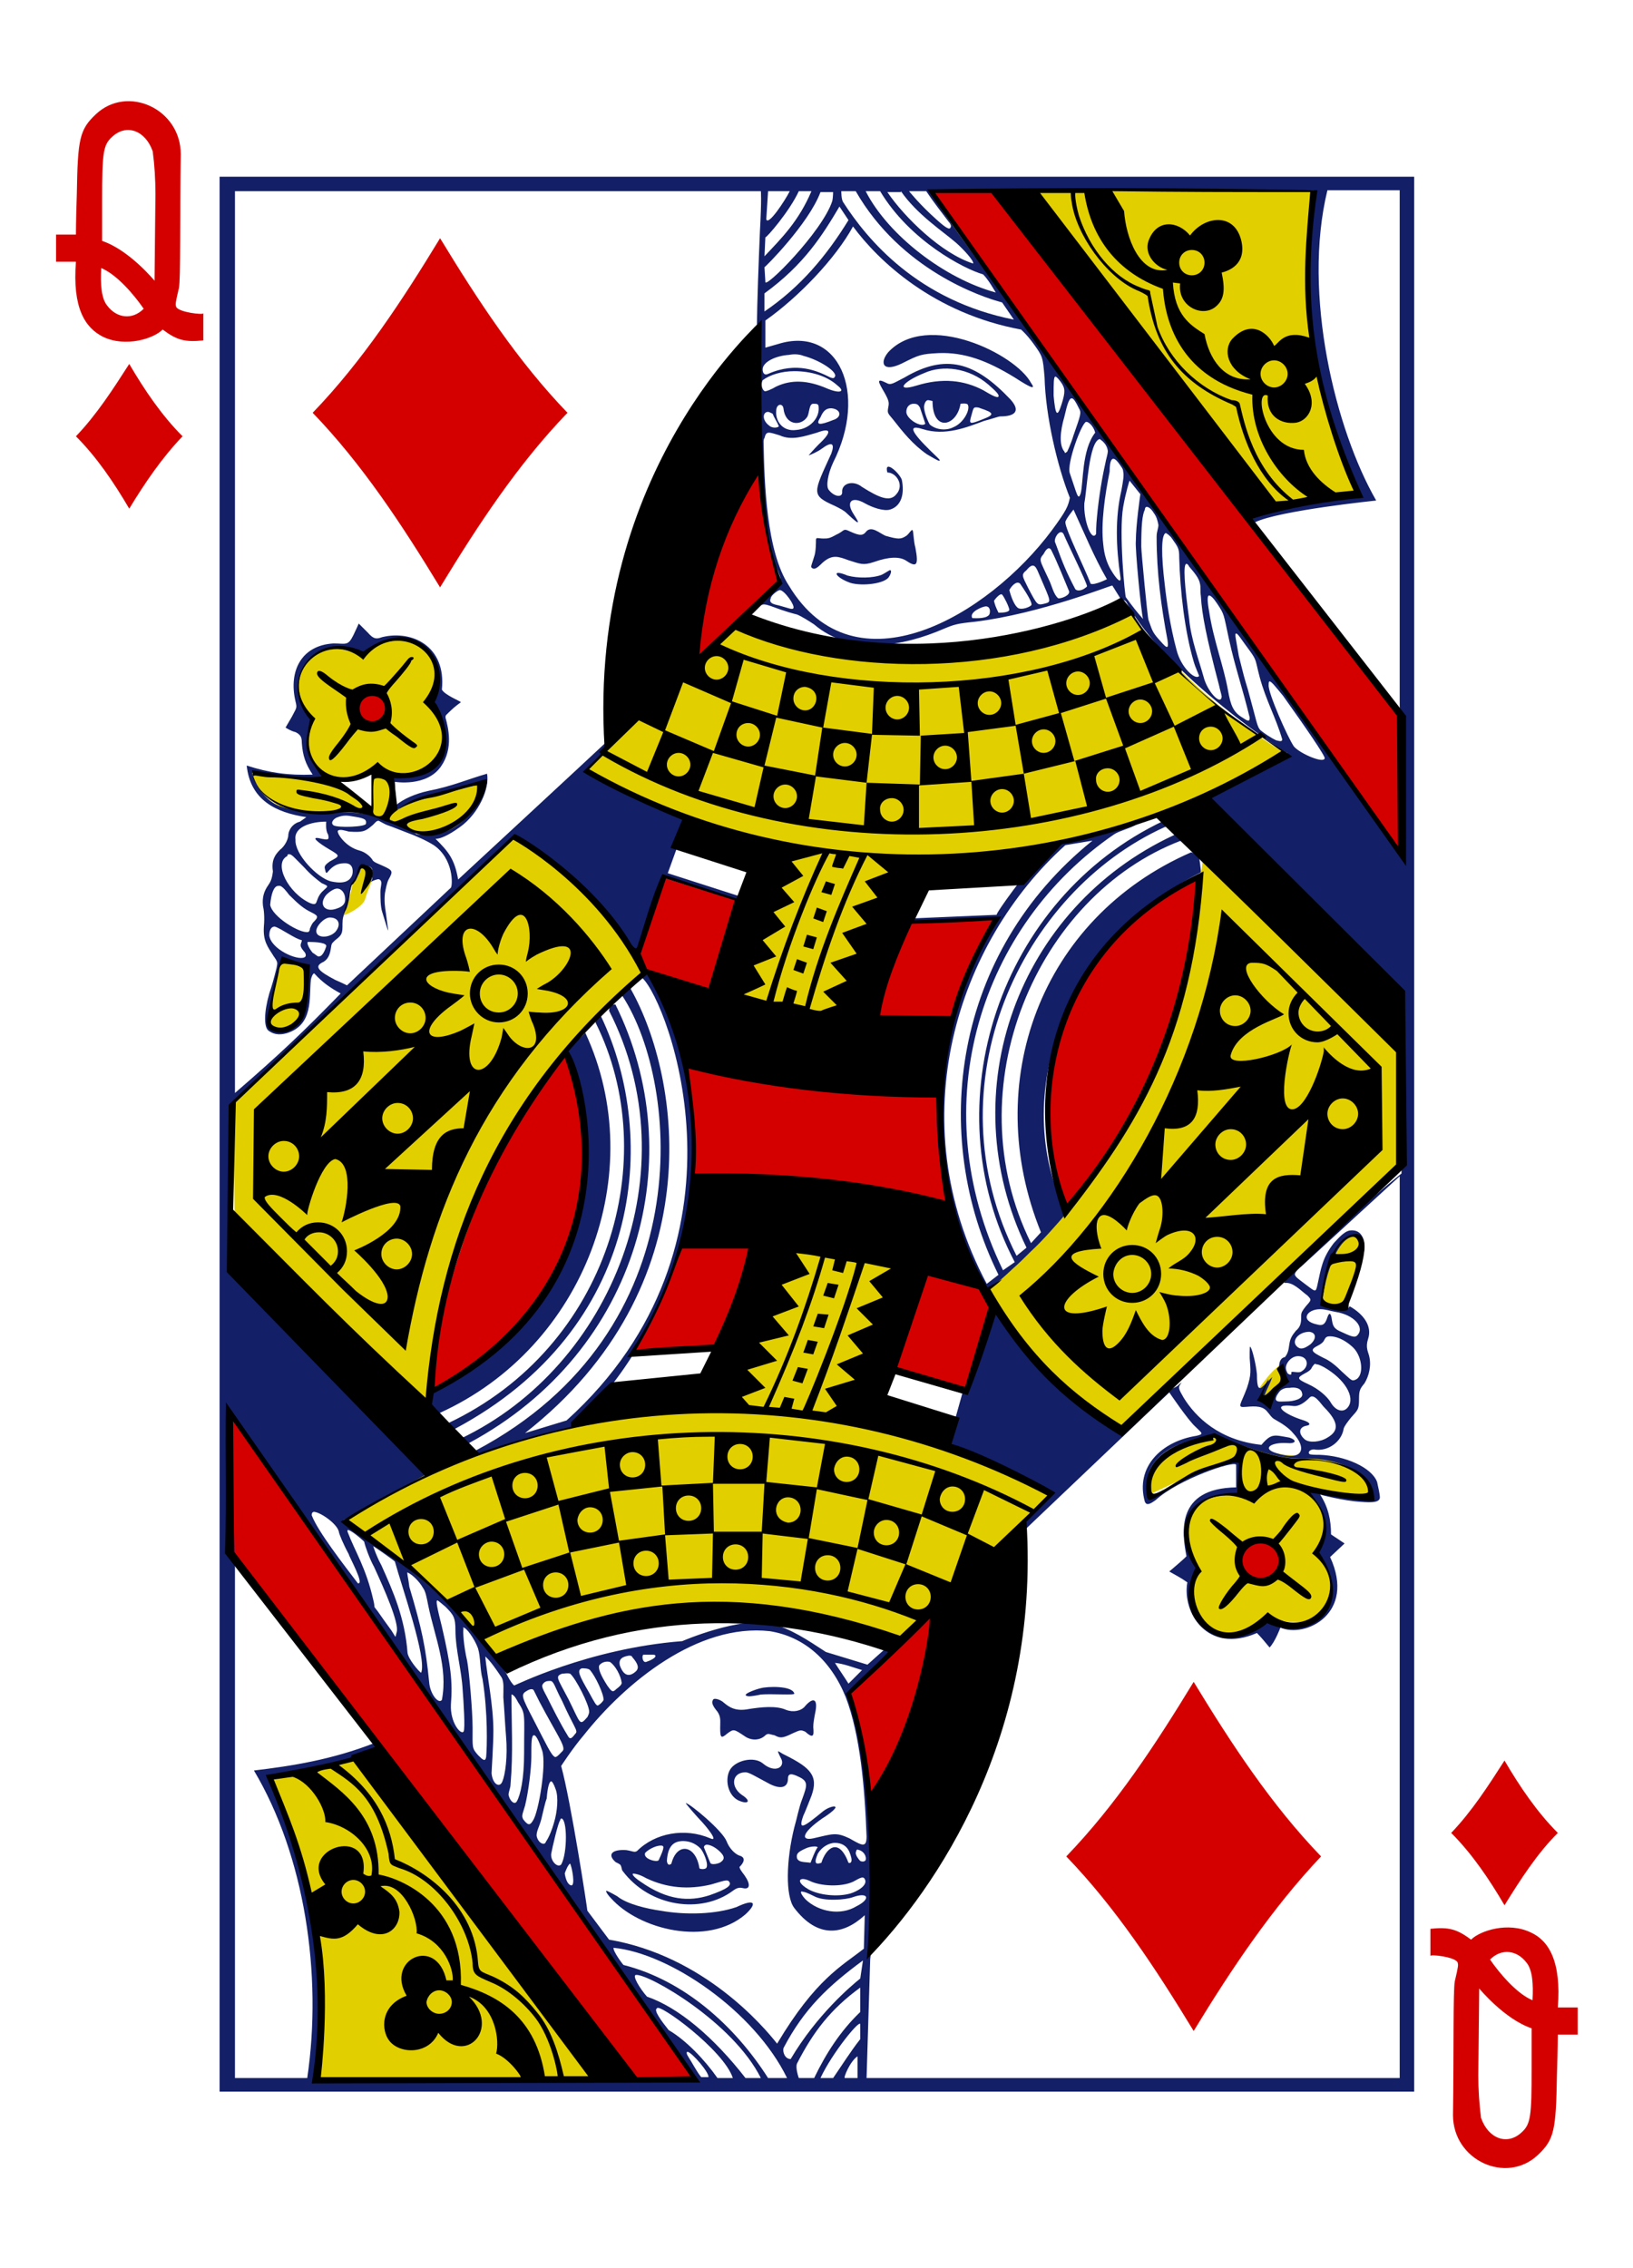 <?xml version="1.0" encoding="utf-8"?>
<!-- Generator: Adobe Illustrator 23.0.1, SVG Export Plug-In . SVG Version: 6.00 Build 0)  -->
<svg version="1.1" xmlns="http://www.w3.org/2000/svg" xmlns:xlink="http://www.w3.org/1999/xlink" x="0px" y="0px"
	 viewBox="0 0 180 250" style="enable-background:new 0 0 180 250;" xml:space="preserve">
<style type="text/css">
	.st0{fill:#FFFFFF;}
	.st1{fill:#E2CF00;}
	.st2{fill:#131F67;}
	.st3{fill:#D40000;}
	.st4{fill:#100F08;}
</style>
<g id="white-background">
	<rect class="st0" width="180" height="250"/>
</g>
<g id="Layer_1">
	<g id="g7107_1_" transform="matrix(0.996,0,0,0.997,10.56,-8.14)">
		<path id="path6307-8_1_" class="st1" d="M103.2,29.3c0,0,20.5,29.5,27.5,34.8c0.5,0.2,9.1-1.4,9.1-1.4
			c-4.4-10.5-7.2-21.3-4.4-33.5L103.2,29.3z M114.6,76c-14.2,4-28.3,7.7-43.6,1.2L54.2,93.4c-0.1,0.4,20.2,9.2,20.6,8.2
			c-10,26.8,5.6,31.6,15.5,2.2c13-1.7,28.6-3.4,41.4-12.3C120.6,84.7,114.6,76,114.6,76z M29.4,80.8c-5.4-3.3-9.6,3.5-5.6,6.8
			c-0.5,2-0.6,4.9,1.3,6.2c1.8,1.1,5,0,5.5,0c0,0,0.1,3.5-0.2,3.5c-0.5,0-2.4-1.6-3.6-2c-4-1.2-9.6-1.8-9.5-1.6
			c0.2,0.3-1,1.2,3.5,3.9c1.7,1,6.9-0.1,11.1,1.2c2.5,0.8,4.8,2.1,6.2,1.4c3.6-1,5.1-5.7,4.8-5.7c-0.1-0.1-11,2.8-10,3.3l0-4.1
			c4.3,0.5,8.2-2.6,3.9-7.9C39.9,82.8,35.5,75.4,29.4,80.8L29.4,80.8z M47.3,99.6c-10.6,10.6-32.1,30.5-32.1,30.5l0.2,14.8
			l21.1,18.8c1.7-19.9,13-38.5,23.9-47.8C61.3,113,49.6,100.6,47.3,99.6z M122.5,103.3c-1.6,12.3-3,29-23.9,47.5
			c3.6,6.1,8.2,12.4,14.9,15.4c0.5,1.1,19.2-19.3,30.7-28.9l-0.1-13L122.5,103.3z M28.4,105.9c0,0.3-0.8,3.5-1,3.4
			c0,0.2,2.1-0.8,2.4-1.7c0.2-0.8,0.7-1.8,0.7-2C30,102.3,29.1,104.7,28.4,105.9z M20.5,114.5c-0.8,1.8-1.5,5.2-1.2,7.4
			c3.7,1.9,4.8-5.9,3.8-6.6C22.5,114.9,21.1,114.5,20.5,114.5z M136,150c-0.3,1.5-0.3,2,0.4,2.3c1.2,0.5,1.8-0.1,2.7-2.6
			c0.6-1.5,1.1-3.8,0.6-4.6C137.5,143.4,136.3,148.8,136,150L136,150z M70.6,163c-15.3,2.4-30.7,3.9-42.9,13.4
			c1.4-0.2,16.1,13.6,16.9,15.6c22.6-11,44.5-2.7,44.5-2.7l16.5-15.8c0.6-0.3-18-7.9-21.5-9.2C96.9,130.3,76.8,135.4,70.6,163
			L70.6,163z M131,159.1c-1,0.8-1.5,1.5-2.3,2.6l0.8,1.3l2-2.2L131,159.1z M116.6,173.4c2.1-1,9.7-4.6,10-3.8l-0.2,3.6
			c-1.2-0.4-8.6,0.8-4.3,8.5c-2.7,6.1,3.3,9.2,7.6,5.2c8.9,3,7.7-5.8,5.9-7.2c1.4-2.2-0.4-7-1.3-7c0,0,7.8,1.7,7,0.4
			c-0.3-0.6-0.8-1.7-2.5-2.9c-2-1.3-5.5-0.8-8.3-1.4c-3-0.6-5-1.7-7.5-1.9C119.2,167.4,115.6,170.7,116.6,173.4L116.6,173.4z
			 M30.2,202.1L19.5,205c0,0,3.5,8,4.7,15.1c1.5,8.7,0.3,18.2,0.3,18.2l31,0.2L30.2,202.1z"/>
		<path id="path6309-7_1_" class="st3" d="M58,238.3c-13.6-19.3-26.2-37.7-42.9-58c0,0,0-7.8,0.1-15.6l51.4,73.4L58,238.3z
			 M85.6,207.1c-0.4-3.7-1.2-8.1-2.3-11.8l9.4-8.8C91.7,194.3,90.1,200.4,85.6,207.1z M130.4,179.3c2.1,2.8-1.4,4.3-2.8,3.1
			C124.9,179.9,128.9,177.3,130.4,179.3z M37.4,161.8c-1.6,1,2.8-24.2,14.8-37.3C59.4,145.3,46.5,157,37.4,161.8z M96.3,161.7
			l-7.9-2.1l3.7-11.1c0,0,7.7,1.7,7,4C97.1,160.1,96.3,161.7,96.3,161.7z M59.6,157.5c2.2-3.5,3.8-7.4,5.3-11.4l8-0.2l-4,11
			L59.6,157.5z M107.4,142c-6.1-12.2,1.1-31.5,14.5-36.8C121.4,117.6,117.6,130.1,107.4,142z M66.1,138.5c0.3-4.3-0.2-8.9-0.8-12.9
			c8.5,1.9,17.7,3.2,28,3.7l1,11.7C85.1,139.4,75.9,138.2,66.1,138.5z M86.4,120.7c0.9-3.6,2.1-7.2,3.6-10.6l9.7-0.4
			c-0.1-0.2-4.1,6.4-5.1,11.2C93.1,120.7,86.4,120.7,86.4,120.7L86.4,120.7z M68.1,117.9c-2.8-1-6.7-1.3-8.2-3.4l2.9-9.3l8.7,2.7
			L68.1,117.9z M92.5,29.3l6.8-0.1c0,0,32.8,41.8,45.1,58c-0.4,1.7,0.1,15.7,0.1,15.7C127.2,78.6,92.5,29.3,92.5,29.3z M29.6,87.6
			c-1.8-2,1.1-3.7,2.3-1.9C33,87.2,30.6,88.7,29.6,87.6z M66.4,80.8c0.1-9.7,7-21.2,6.9-20.9c-0.1,0,1,9.5,2.3,12.4
			C75.3,72.9,66.7,81.4,66.4,80.8z"/>
		<path id="path6311-0_1_" class="st2" d="M13.7,27.7v211.7h132.2V27.7H13.7z M134.8,29.3c-1.1,11.7-1.3,20.8,4.8,32.9
			c-1.1,1.2-9.4,1.5-12,2.8c0,0.3,0.7,0.9,0.7,0.9c2.7-1.3,13.4-2.4,13.4-2.4c-4.5-7.8-8.2-22.8-5.4-34.3h8v56.6
			c0,0,0.1,10.8,0.3,16.9c-4.1-5.3-9.4-12.5-13-18c-4.3-6-9.1-13.1-14.1-19.8c-1.5-2.1-3.5-4.8-5.2-7.3c-2.7-3.8-4.9-6.7-7.6-10.8
			c-2.9-4.2-5.8-8-9.3-12.9c-3-4.2-3.1-4.7-3.1-4.7H134.8z M84.1,29.3c5,8.7,13.9,11.7,16.2,12.3l1.3,1.9
			c-10.6-2.1-16.2-8.8-18.9-13c-0.2-0.3-0.2-1.2-0.2-1.2H84.1z M79.2,29.3c-1.4,3.3-3.3,5.2-5.2,7.2l0.1-2.1
			c0.1,0.1,2.7-2.9,3.7-5.1H79.2z M81.6,29.3c0,0,0,0.7-0.1,1.1c-1.1,3.4-7.6,9.9-7.4,8.9L74,37.7c0,0.1,4.9-4.8,6.2-8.3H81.6z
			 M76.8,29.3c-0.5,1-2.4,3.9-2.6,3.1l0.2-3.1H76.8z M91.9,29.3c0.8,1.2,1.6,2.2,2.5,3.4c0.2,0.2,0.3,0.5,0.2,0.6
			c-0.1,0.3-0.5,0.1-1.6-0.9c-1.8-1.6-3-3.1-3-3.1H91.9z M85.2,29.3h1.6c3.3,5.5,9.3,8.6,11.4,9.2c0.6,0.6,1.2,1.7,1.4,2
			C94,39,87.7,34.2,85.2,29.3z M89.1,29.3c1.8,2.6,4.6,4.4,6.1,5.7c0.8,0.7,2,2,1.9,2.3c-3.5-1.1-7.6-5.1-9.5-7.9H89.1z M82.3,31
			l1,1.5c-2.4,3.9-5.3,7.4-9.3,10.1l0-2C78.4,37.4,80.4,34.2,82.3,31L82.3,31z M83.8,33.2c2.8,3.8,8.9,9.6,18.6,11.4
			c0,0,0.6,0.5,1.4,1.6c1,1.4,1,1.4,1.2,3.7c0.1,4.2,1.4,9.8,2.8,13.3c-0.2,0.9-0.3,1.3-2,3.6c-7,9.4-21.8,18.2-29.1,6.1
			C74.2,69.1,74,61.6,73.9,57c0,0,0-0.3,0.1-0.4c0.2-0.8,0.4-0.7,1.7-0.3c1.3,0.6,2.7,0.1,4.1-0.3c1.6-0.6,1.7-0.1,0.2,1.3
			c-0.5,0.5-1.2,1.3-1.1,1.2c0.1,0,1-0.4,1.4-0.7c1.2-0.9,1.5-0.6,1.1,0.5c-2,4.4-2.3,4.6,0.4,5.8c0.6,0.3,1,0.5,1.3,0.8
			c1.9,1.8,1.2,0.8,0.7,0c-0.8-1.3-0.1-1.9,1.3-1.1c0.9,0.5,2.1,0.9,2.8,0.7c1.3-0.4,1.6-1.8,1.3-3.3c-0.3-0.8-2-2.3-1.6-0.8
			c1,0,1.9,1.4,1,2.4c-0.7,0.9-1.9,0.4-3.8-0.8c-1-0.8-2.3-0.4-2.2,0.6c0,0.6-0.9,0.5-1.5-0.3c-0.3-0.4-0.1-1.7,0.5-3
			c3.9-7.7,0.6-15.2-6.1-13.1c-0.7,0.2-1.4,0.4-1.4,0.4l0-3C77.8,41,81.9,36.7,83.8,33.2L83.8,33.2z M87.7,47.1
			c-1,1.2-0.6,2.3,1.6,1.2c1.8-0.9,2-1,4-1.1c2.8-0.1,5.3,0.8,8.4,2.7c2,1.3,2.3,1.3,1.8,0.6C101.8,47.3,92,42.5,87.7,47.1z
			 M78.3,47.5c1.9,0.5,3.8,1.8,3.5,2.3c-0.1,0.2-0.2,0.2-0.5,0.1c-1.4-0.7-3.7-1.8-6.9-0.4c-0.4,0.2-0.6-0.1-0.6-0.5
			c0-0.8,1.4-1.5,2.9-1.6C77.2,47.3,77.8,47.3,78.3,47.5z M89.5,49.9c-1.2,0.6-1.5,0.9-2,0.6c-1.2-0.6-0.9-0.1-0.2,1.1
			c0.5,0.9,0.5,1.1,0.4,1.6c-0.1,0.6-0.1,0.6,0.5,1.3c1.1,1.4,2.2,2.8,3.8,3.9c0.5,0.3,1.2,0.7,1.3,0.7c0.2,0,0.1-0.1-0.2-0.4
			c-2.1-2-3.8-3.8-1.6-3.1c2.5,0.8,4.9-0.2,6.8-0.9c0.8-0.2,1.6-0.5,1.8-0.5c1.8,0,2.2-0.7,1.1-1.9C97.3,48.2,94.1,47.2,89.5,49.9z
			 M98.8,50.7c0.8,0.7,1.2,1.1,1.1,1.3c-0.1,0.2-0.7-0.1-1.7-0.7c-2.1-1.1-4.5-1.4-7.4-0.5c-2.3,0.7-1.6-0.4,0.9-1.4
			C93.7,48.5,96.6,48.8,98.8,50.7L98.8,50.7z M77.3,49.2c1.8,0,3.6,0.5,4.8,1.6c0.9,0.7,0.2,0.9-1.2,0.3c-2.1-0.9-3.9-1-5.6-0.2
			c-0.5,0.3-1.2,0.6-1.3,0.5c-0.3-0.2-0.4-0.8-0.2-1.2C74.6,49.6,75.9,49.2,77.3,49.2z M106.2,49.8c0.1,0,0.3,0.2,0.6,0.6
			c0.5,0.7,0.5,1.1,0.1,2.4c-0.5,1.6-0.7,1.3-0.9-0.9C106,50.5,106,49.8,106.2,49.8z M108,52.2c0.2,0,0.4,0.3,0.8,1.1
			c0.3,0.5,0.2,0.7-0.6,3c-0.3,1-0.7,1.8-0.7,1.8c-0.3,0.2-0.2,0.2-0.3,0c-0.6-0.7-0.5-2.2,0-3.9C107.5,52.9,107.7,52.2,108,52.2
			L108,52.2z M92.1,52.4c0.1,0,0.5,0.1,0.5,0.1c0,3.5,2.7,2.8,3.1,0.3c0,0,0.7-0.1,0.8,0.1c0.3,0.5-0.4,2-1.6,2.5
			c-0.8,0.4-1.9,0.3-2.6-0.3c-0.2-0.3-0.8-1.7-0.6-2.2C91.8,52.5,92,52.4,92.1,52.4L92.1,52.4z M90.5,52.8
			C90.5,52.8,90.6,52.8,90.5,52.8c0.4,0,0.5,0.1,0.7,0.4l0.6,1.8c-0.4,0.5-2.1-0.5-2.1-1.3C89.7,53.1,90.1,52.8,90.5,52.8L90.5,52.8
			z M79.4,52.8c0.4,0,0.6,0,0.6,0.4c0.1,1.2-1,2.4-2.5,2.5c-1.5,0.2-2.3-1-2.2-2.1c0-0.8,0.7-0.9,0.8-0.3c0.2,1.9,1.9,2,2.6,1
			C79,53.9,78.9,52.8,79.4,52.8z M97.4,53.2c0.1,0,0.3,0,0.5,0.1c1.5,0.5,1.6,0.7,0.3,1.2c-1.5,0.6-1.6,0.6-1.3-0.4
			C97.1,53.4,97.1,53.2,97.4,53.2z M81.4,53.3c1.1,0.1,1.2,1,0.2,1.3c-1.5,0.6-2,0.6-1.4-0.3C80.5,53.6,80.8,53.3,81.4,53.3z
			 M74.4,53.7c0.1,0,0.3,0.1,0.5,0.2c0.2,0.5,0.5,0.9,0.7,1.4c-0.2,0.2-0.8,0.2-1.1-0.1C73.7,54.6,73.8,53.7,74.4,53.7L74.4,53.7z
			 M109.6,54.8c0.4,0,0.9,0.7,1,1.2c-1.5,1.9-1.3,5.6-1.6,6.7c-0.3,0.9-0.4,0.1-1.2-2.2C107.4,59.5,109.1,54.9,109.6,54.8
			C109.5,54.8,109.5,54.8,109.6,54.8L109.6,54.8z M111.1,56.7c0.3,0.2,0.8,0.6,0.9,1.3c0,0.4-0.2,0.9-0.3,1.5
			c-0.3,1.3-0.7,3.6-0.9,5.8c-0.1,0.9-0.1,1.8-0.1,1.9c-0.5,0.9-1.4-1.5-1.3-3.4C109.7,62.3,109.9,57,111.1,56.7L111.1,56.7z
			 M113.3,59.5c0.2,0.3,0.4,0.5,0.4,0.8c0.1,0.4,0,1-0.2,2.1c-0.7,3-0.6,6.2-0.1,9.6c0.1,0.7-0.4,0.3-1.1-0.9
			c-0.4-0.7-0.7-1.6-0.8-2.7c-0.3-2.4,0.2-5.6,0.7-8.1C112.2,59.2,112.4,58.2,113.3,59.5L113.3,59.5z M114.4,61.3l1.2,1.5
			c0,0-0.5,3.4-0.5,5.2c-0.1,0.7,0.6,8,0.8,8.6c-0.7-0.8-1.1-1.3-1.9-2.4c-0.1,0-0.8-7.2-0.3-10C114,62.5,114.4,61.3,114.4,61.3
			L114.4,61.3z M116.3,64.2c0.2,0,0.5,0.2,0.8,0.7c0.3,0.4,0.4,0.8,0.5,1.3c0,0.4-0.2,0.7-0.2,1.3c0,4,0.5,7.7,1.2,11.4
			c0.2,1.3-0.2,0.8-1-0.1c-0.7-0.8-0.7-1-1.1-2.1c-0.1-0.2-0.8-7.5-0.8-8.1c0-2.3,0.1-3.5,0.4-4.1C116.1,64.3,116.2,64.2,116.3,64.2
			z M111.9,72.2c0,0-1.4,0.7-1.8,0.5c-0.6-1.6-2.8-6-2.8-6.8c0-0.3,0.9-1.4,0.9-1.4C109.4,67.1,110.5,69.8,111.9,72.2z M85.2,67
			c-0.4,0.5-0.9,0.3-2-0.2c-0.5-0.2-0.4,0.1-1.3,0.5c-0.7,0.4-0.9,0.4-1.4,0.4c-0.6,0-0.8-0.2-0.8,0.2c0,0.2,0,1.3-0.2,1.8
			c-0.2,0.7-0.4,1.1-0.3,1.2c0.3,0.3,0.6,0.1,1.2-0.5c1.1-1,1.8-0.7,2.9-0.3c1.3,0.4,1.6,0.6,2.8,0.2c1.7-0.6,2.8-0.6,3.5-0.2
			c1.2,0.8,1.5,0.7,1.1-1.4c-0.2-0.7-0.2-1.7-0.3-1.9c-0.1-0.2-0.4,0.4-0.7,0.6c-0.6,0.4-0.9,0.4-2.3,0C86.7,67.1,85.8,66.2,85.2,67
			z M107.1,67.2c0.5,1.2,2.6,5.4,2.6,5.8c-0.4,0.4-1,0.6-1.3,0.3c-1-1.9-1.4-2.9-2.2-5.1C105.9,67.8,106.7,66.5,107.1,67.2
			L107.1,67.2z M118.4,67.1c0.1,0,0.5,0.3,0.7,0.6c0.7,1,0.8,1.1,0.8,2.1c0.1,3.7,0.6,8.1,1.6,11.5c0.2,0.7,0.6,1.5,0.6,1.6
			c-0.4,0.5-2-0.9-2.5-2.9c-0.7-2.6-1.1-5.4-1.3-7.2C117.9,69.5,117.9,67.3,118.4,67.1L118.4,67.1z M105.8,69.1
			c0.6,1.2,1.4,3.2,1.9,4.4c0.2,0.5-1,0.9-1.2,0.8c-0.5-0.4-0.7-1.4-1-2c-1-2.2-1.2-2.2-0.6-2.9C105.1,69,105.5,68.4,105.8,69.1z
			 M120.7,70.5c0.1,0,0.2,0.1,0.3,0.3c0.6,0.7,1.1,1.3,1.2,1.9c0.1,0.4,0,0.7,0.1,1.4c0.1,1.9,0.6,4.5,2,9.8
			c0.1,0.5,0.3,1.1,0.3,1.3c-0.1,1-1.6-0.6-2-2.2c-0.5-1.8-1.4-4.2-1.6-6.4C120.5,73,120.3,70.5,120.7,70.5L120.7,70.5z M104.5,71.9
			c1.2,2.8,1.3,2.8,0.5,3c-0.8,0.2-0.8,0.2-1.8-1.7c-0.7-1.4-0.8-1.5-0.2-2C103.9,70.1,104.1,71,104.5,71.9z M87.9,71.2
			c-0.1,0-0.5,0.3-0.9,0.5c-1,0.4-2.7,0.4-3.8,0.1c-1.9-0.8-1.4,0.2,0.3,0.8c1.3,0.4,3.9,0.1,4.3-0.7C88,71.6,88.1,71.2,87.9,71.2z
			 M102.3,72.7c1.1,1.6,1.4,2.3,1.2,2.4c-0.2,0.2-1,0.5-1.4,0.3c-0.4-0.2-0.8-1.2-1-2C101.3,73,101.9,72.3,102.3,72.7z M75.7,73.4
			c0.5,0,1.7,1.7,1.5,2c-0.1,0.2-0.5,0-1.6-0.3c-0.4-0.1-1.2-0.2-0.9-0.8C74.7,74,75.5,73.4,75.7,73.4z M101.1,75.6
			c-0.1,0.3-0.9,0.3-1.2,0.3c-0.3-0.6-0.4-0.9-0.5-1.3c0.1-0.2,0.7-0.9,0.9-0.7C100.5,74.1,101.1,75.3,101.1,75.6z M123.2,74
			c0.2,0,0.5,0.3,0.9,0.9c0.8,1.2,0.7,1.1,1.3,3.9c0.7,3.2,1.5,5.4,2.3,8.7c0,0.5-0.2,0.4-0.8,0c-1-0.6-1.3-1.3-1.6-3
			c-0.5-2.8-1.6-5.5-2.1-8.8C123,74.6,123,74,123.2,74L123.2,74z M98.5,75.2c0.6,0,0.5,0.9,0.3,1c-0.4,0.4-1.6,0.3-1.8,0.3
			C96.6,75.8,98.2,75.2,98.5,75.2z M126.2,78.2c0.2,0,0.6,0.7,1.5,1.9c0.8,1.1,0.6,1,1.1,2.9c0.7,2.6,1.8,4.5,2.5,6.9
			c0,0.3-0.3,0.2-0.7,0.1c-0.6-0.3-1.2-0.7-1.7-1.1c-0.4-0.4-0.4-0.9-1.4-4.5c-0.4-1.3-0.5-1.7-1-3.7
			C126.2,78.9,126,78.2,126.2,78.2L126.2,78.2z M37.1,86c2.8,5.1,1.8,7.4-4.2,8.1c-0.4-0.1,0,2.6,0,3.8c3-1.7,6.7-2.1,10-3.2
			c-0.9,2.9-2.5,6.2-7.4,5.7c-5.1-3.9-11.1-1.6-15.1-3.1c-2.2-0.8-3-3.3-3.1-3.7c2.6,0.3,5.6,0.8,8.2,0.6c-2.8-2.1-2-5.1-1.6-6.5
			c-3.3-4.1-0.5-8.7,4.2-7.7c0.5,0.1,1.5,0.6,1.5,0.6C34.1,76.6,39.5,80.5,37.1,86L37.1,86z M129.9,83.5c0.2,0,0.6,0.5,1.5,1.6
			c2.5,3.5,4.7,6.7,4.6,6.9c-0.1,0.6-2.7-0.5-3.4-1.3c-0.7-1-2.9-6-2.8-6.8C129.8,83.7,129.8,83.5,129.9,83.5z M28.3,98.4
			c1.3,0.2,1.7,0.3,1.6,0.8c0.1,0.4-3.2,0.5-3.6,0.2c-0.4-0.3,0.1-0.8,0.5-0.9C27.3,98.3,27.8,98.3,28.3,98.4L28.3,98.4z
			 M118.2,98.9c-18.2,8.6-25.7,31.3-16.5,48.8l-1.3,0.9c-9-18.5-2.3-38.2,12.3-48.2c0.6-0.4,1.9-0.7,2.5-1.1c0,0-6,1.4-8,2.1
			c-0.4,0-1.6,0.4-2.9,1.8c-1.1,1-4.7,5.9-4.6,6.1l-9.4,0.4l0,0.3l9.2-0.2c-9.5,15.6-7.2,30.4-1.3,40.8l0.1,0.1
			c0.3,0.2,1.2-0.4,3.1-2.2c0.8-0.7,1.7-1.6,2.1-2c1.2-1.1,2.8-2.9,3.9-4.2c-6.4-13-0.1-30.1,14.9-37.7c0-0.4-0.2-1.7-0.2-1.7
			s-0.6-0.5-0.9-0.5c-16.7,7.3-23.3,25.5-16.6,42l-1.1,1.2c-8.5-17.1,0.6-38.4,16.6-44.5c0-0.4-0.4-0.9-0.8-0.6
			c-17.2,8-24.7,28.3-16.3,45.6l-1.1,0.9c-9.6-18.9,0.5-40.2,16.4-47.4C119.1,99.4,118.2,98.9,118.2,98.9L118.2,98.9z M25.5,99
			c0,0-0.1,1,0.2,1.4c0.2,0.7-0.1,0.6-0.7,0.5c-1.5-0.4-0.3,0.5,0.9,1.2c1.2,0.7,1.1,0.7,0,1.3c-0.7,0.5-0.6,0.6-0.5,1
			c0.1,0.5,0.2,0.2,0.5-0.1c0.6-0.6,1.1-0.7,1.7-0.7c0.8,0,0.9,0.7,0.8,1.2c-0.3,1.1-1.5,1-2.4,0.8c-1.5-0.4-4-3-3.9-4.6
			C21.9,99.6,23.8,99,25.5,99z M32.3,99.4c0.6,0.2,1.3,0.5,2.1,0.8c1.1,0.4,2.2,0.9,3,1.4c2.2,1.5,2.1,4.4,1.9,4.7l-11.5,10.8
			c0,0-0.6-0.3-1.3-0.6c-1.9-1-2.4-1.5-1.3-2c0.5-0.3,0.7-0.8,0.8-1.4c0.1-0.7,0.1-0.6,0.5-1c0.8-0.6,0.8-0.8,0.8-1.8
			c0-0.6,0.1-0.9,0.3-1.4c0.2-0.3,0.4-1,0.5-1.8c0-0.1,0-0.4,0.1-0.6c0.1-0.6,0.3-0.8,0.5-0.9c0.1-0.1,0.3-0.6,0.5-1
			c0.3-0.9,0.3-0.8,0.8-0.7c0.8,0.1,0.6,0.6,0.6,1.3c0,0.3-0.3,0.6-0.2,0.5c0.1-0.1,0.6-0.3,0.7-0.3c0.2-0.1,0.5,0,0.5,0.4
			c0,0.2-0.1,0.6-0.1,0.9c0,0.8,0,1.7,0.2,2.3c0.9,2.9,0.7,2.5,0.4,0.1c-0.1-0.6-0.2-1.4-0.1-2.2c0.1-0.5,0.2-1.1,0.4-1.5
			c0.5-0.9,0.5-1-0.6-1.5c-0.4-0.2-1.1-0.4-1.2-0.7c-0.2-0.3-0.7-0.8-1.4-1c-1.6-0.4-2.6-2-2.4-2.2c0.2-0.2,0.8,0,1.2,0.1
			c1.5,0.1,1.8,0,2.5-0.6c0.4-0.3,0.5-0.6,0.8-0.6C31.7,99.1,32,99.3,32.3,99.4L32.3,99.4z M110.3,101.1
			c-15.4,12.4-18.1,32.5-10.4,48l-1.3,1c-9.7-18.2-3.2-37.8,8.7-48.5L110.3,101.1z M21.4,102.6c0.3,0,0.6,0.4,1.7,1.5
			c0.7,0.8,1.5,1.4,1.9,1.7c0.9,0.4,0.7,0.3,0,1c-0.8,0.9-0.3,1.6-1.3,1.2c-2.4-1.1-4.1-4.4-2.5-5.2
			C21.2,102.6,21.3,102.6,21.4,102.6z M20.2,106.1c0.1,0,0.1,0,0.2,0c0.3,0.1,0.7,0.6,1,1c1.1,1.1,1.6,1.5,2.4,1.9
			c0.8,0.4,0.9,0.5,0.3,1.1c-0.2,0.2-0.3,0.5-0.4,0.7c0,0.2-0.1,0.4-0.2,0.4c-0.9,0.2-4-1.7-4.2-3C19.4,107,19.7,106.1,20.2,106.1z
			 M26.7,106.4c0.5,0,0.9,0.5,0.9,1.2c0,0.5-0.3,0.8-0.9,1c-1.3,0.5-2.1-0.4-1.2-1.5C25.9,106.7,26.4,106.4,26.7,106.4z M25.9,109.6
			c1,0,1.3,0.8,0.6,1.6c-0.7,0.7-2.1,0.7-2.1-0.1C24.4,110.5,25.3,109.6,25.9,109.6z M19.8,110.6c0.7,0.2,2.3,1.4,3,1.5
			c0,0.4-0.4,0.5,0.2,1.2c0.3,0.3,0.3,0.6,0.1,0.7c-0.8,0.4-3.7-0.9-3.9-2.4C19.2,111,19.4,110.6,19.8,110.6z M23.5,112.3
			c1,0,2.1,0.1,2,0.5c-0.1,0.3-0.4,1.2-0.9,1.1c-0.2-0.1-0.4-0.3-0.6-0.4C23.5,112.9,23.3,112.3,23.5,112.3z M60.5,116.3
			c2.8,2.6,13.2,29.4-8.4,48.9l-4.6,1.4c20.7-16.2,17.3-39.2,11.7-49.1c0-0.3-0.1-0.3-0.6,0.2c-0.5,0.4-0.5,0.5-0.3,0.6
			c6.3,9.7,8.7,37-16.2,50.2c-0.4,0.4,0.4,0.4,0.4,0.4c0-0.4,11.2-3.1,10.4-3.1c10.4-9.2,19.5-31,8.2-50
			C60.9,115.5,60.5,116.3,60.5,116.3L60.5,116.3z M56.9,119.3l-0.1,0.6c9,17.6,0.4,39.3-16.4,47.3c0.3,0.2,0.6,0.3,0.9,0.5
			c19-10.2,24.5-31.8,16.2-48.5L56.9,119.3z M55.4,120.6l-0.1,0.6c7.5,15,1.5,35.9-16.3,44.3c-0.2,0.9,0,0.6,0.8,0.6
			c20.6-11,22.6-32,16.1-45.6L55.4,120.6z M54.1,122.4c-0.6,0.8-1.7,1.2-2,2.2c6,15.8-1.8,31-14.9,37.4c0,0.8-0.6,2.8,0.8,2.4
			c16.2-7.3,23.3-26.7,16.2-42C54.2,122.3,54.1,122.4,54.1,122.4z M135.5,152.9c0.6,0,1.1,0.2,1.7,0.3c2,0.3,3.3,1.7,2.4,2.6
			c-0.3,0.3-0.7,0.1-2-0.5c-0.6-0.3-0.7-0.6-0.8-1.2c-0.1-0.8-0.3-0.9-0.5-0.3c-0.2,0.6-0.4,1-1.1,0.8
			C133.2,154.2,134,152.9,135.5,152.9z M114,166.3c-4.8-2.7-10.8-7.7-14.2-13.3c-1.7,3.2-3.7,8.9-3.7,8.9l-7.6-2.1l-0.1,0.2l7.5,2.2
			l-0.7,2.5c-0.1,0.3-1.2,3.1-1.2,3.1l11.7,5.4c-0.7,1.1-1.5,1.9-2.5,2.9c-0.6,0.6-0.6,1.4-0.6,1.4l16.2-15.4c0,0,2.1,3.1,2.9,3.8
			c0.7,0.7,1,0.8,0.1,1c-3.8,0.6-6.8,3.4-5.7,7.3c0.2,0.4,0.5,0.3,1.2-0.2c2.5-2.3,8.7-4.4,8.9-3.9l0,2.5c-6.7,0.1-6,5-5.5,7.6
			c0,0.1-1.9,1.7-1.9,1.7c0.7,0.4,1.3,0.7,2,1.2c-0.6,3.3,2.2,8,7.7,5.6c0.5,0.5,0.9,1,1.4,1.6c0.6-0.6,1.2-2.2,1.2-2.2
			c2.7,1.2,8.4-1.5,5.5-7.8l1.6-1.5l-1.5-1c0-1.6-0.3-3-1.2-4.4c0,0,2.6,0.7,4.5,0.8l0,0c1.2,0.1,2.2,0.1,2.1-0.6
			c0-0.2-0.2-1.2-0.3-1.6c-0.6-1.6-3.5-2.9-6.4-3c-0.5,0-1,0-1.1-0.1c-0.2-0.2,0.1-0.5,0.5-0.5c1.6,0.3,3.1-0.9,3.3-2.3
			c0.1-0.3,0.4-0.7,0.8-1.2c0.8-0.9,0.9-0.9,0.9-2.1c0-0.9,0.1-1.1,0.6-1.7c0.5-0.8,0.8-2,0.5-3.1c-0.1-0.4-0.4-0.9-0.1-1.8
			c0.5-1.5-0.6-2.8-2-3.6c-0.1,0-0.1,0.1-0.2,0.2c-1.3,0.4-2.8-0.5-2.8-0.5c-0.3-0.2,1.1-8.1,3.9-7.4c0.5,0.3,0.7,1.7,0.6,1.7
			c0.1,0,0.2-0.8,0-1.4c-0.2-0.6-0.6-1.1-1.5-1c-0.7,0.1-1.4,1-1.8,1.4c-1.3,1.7-1.4,2.8-1.8,4.6c-0.2,0.9-0.2,0.8-1.4-0.1
			c-0.9-0.7-1.3-0.9-1-1.3c0.1-0.2,0.7-0.7,0.7-0.7l10.8-9.9v99.7H85.3l0.4-13.1c1.1-9-0.8-27.8-2.3-29.6c1.1-1.3,4.6-4.3,4.4-4.4
			l-0.5-0.3l-1.9,1.7l-4.6-1.4c-2-1.3-3.9-2.6-6-3.1c-3.4-0.9-9.9,1.9-9.9,1.9c-10.4,0.8-18.7,5-18.6,4.9c-0.5-0.4-1-1.7-1.1-1.7
			c-5.3-7.4-10.6-11.6-17.8-16.6l9.1-5l-21.6-22.4L15,130.5l31.2-29.7c0.2-0.5,10,6.9,13.6,12.9c0.7-2.9,2-5.6,3.1-8.5
			c0.1-0.3,6.2,2.2,8,2.4c0.3,0,0.5-0.3,0.5-0.3l-8.1-2.6L65,100c0,0,0.6-1.3-0.1-1.5c-3.7-1.2-7.1-3.3-10.6-5c0,0,1.6-1.8,1.7-1.9
			c0-0.1,0.7-1.1,0.5-1.4c-1.8,1.7-16.4,15.2-16.4,15.2c-0.4-2.3-1.1-3.1-2.5-4.5c0.8,0,2-0.8,2.7-1.3c2.1-1.5,3.3-4.3,3-5.9
			c-2.1,0.6-3.9,1.4-6.5,1.9c-1.4,0.3-2.8,0.9-3.6,1.6l-0.1-2.6c0,0,3.5,0.6,5.1-1.7c1.4-2,0.8-4.3,0.5-5.4c0-0.3,0-0.2,0.6-0.8
			c0.4-0.4,1.1-0.9,1.1-0.9c0-0.1-1.8-0.8-2.1-1.4c0.5-4.8-3.3-6.6-6.6-5.8c-0.6,0.2-0.9,0.3-1.6-0.5c-0.1-0.1-1-1-1-1
			s-0.4,0.9-0.6,1.3c-0.6,1.2-0.8,0.9-2.2,0.9c-3.5,0.2-5,3-4.2,6.4c0.2,0.8,0.1,0.7-0.4,1.7c-0.3,0.5-0.7,1.2-0.7,1.2
			s0.6,0.4,1.1,0.5c0.6,0.3,0.7,0.6,0.7,1.2c0.1,1.4,0.4,2.3,1.2,3.5c-2.7,0.1-4.8-0.2-7.3-1c0.4,3.8,3.2,5.2,6.6,5.7
			c0,0-0.4,0.3-0.7,0.5c-0.8,0.2-1.3,0.9-1.3,1.6c-0.1,0.6-0.5,1.2-0.9,1.5c-0.5,0.5-1,1.1-0.8,2.4c-0.1,0.9-0.3,1.2-0.5,1.5
			c-0.5,0.7-0.7,1.4-0.6,2.3c0.1,0.4,0.2,1.3,0.1,2.3c-0.1,1.6,0.4,2.2,1.1,3.3c0.5,0.7,0.4,0.7,0.3,1.3c-0.3,1.2-0.5,1.9-0.8,2.8
			c-0.6,2.1-0.6,3.7-0.1,4.1c0.8,0.6,1.6,0.4,2,0.3c3-0.9,2.5-3.9,2.7-5.9c0.1-0.5,0.3-0.8,0.4-0.7c0.9,1,1.8,1.6,2.9,2.2
			c-4,4.1-6.6,6.6-11.7,11V29.3h58.2c0,0,0.1,0.8-0.1,4.4c-0.3,7.3-0.6,15-0.1,22.4c0.1,2.6,0,5.1,0.4,7.7c0.4,2.5,0.5,5.2,1.7,7.5
			c0.5,1.3,0.5,1.2-1.3,2.8c-0.9,0.8-1.6,1.7-1.6,1.8c0,0.1,0,0.2,0.1,0.1c0.1-0.1,0.7-0.7,0.8-0.8c0.5-0.6,1.3,0.2,4.1,0.9
			c0.5,0.2,1.3,0.7,1.9,1.1c4.1,3.5,9.9,2.4,14.3,0.5c1.2-0.5,1.5-0.6,3.5-0.8c7.3-0.9,15.2-4.1,15.2-4l1,1.6c0,0,0.4-0.1,0.6,0.3
			c4.2,7.9,18,17,17.8,16.6l-9,5c6.6,8.1,21.6,21.8,21.6,21.8v19.7c-4,3.2-8,6.9-11.5,10.5c-1,1-1.7,1.6-1.4,1.6
			c0.9-0.1,1.7,0.8,2.5,1.4c0.5,0.5,0.4,0.5-0.2,1.2c-0.4,0.5-0.5,0.7-0.5,1c0,0.7,0,1.2-0.6,1.7c-0.4,0.5-0.6,0.8-0.7,1.4
			c-0.1,0.6-0.1,1-0.5,1.5c-0.7,0.1-0.7,1.1-0.6,1.6c0.7,0.7,0.4,1.5,0.5,1.3c-1.4,1.5-2.8,2.7-1.9,0.7c0.4-0.8,0.6-1.4,0.6-1.4
			s-0.7,0.7-1,1c-0.5,0.5-0.7,0.2-0.7-1.3c-0.1-1.1-0.5-2.7-0.7-3c-0.1-0.2-0.1,0.1-0.1,1.2c0.1,1.4,0.2,1.8-0.3,3.3
			c-0.7,1.9-1.2,2.2-0.1,2.1c1.1-0.1,1.9-0.1,2.4,0.6c0.2,0.2,0.4,0.6,0.8,0.8c0.9,0.5,1.6,1,2,1.5c1.6,1.7,1.1,3.2-1.9,2.2
			c-1.6-0.5-0.5-1.2,1.2-1.1c1,0.1,1.2-0.3,0.3-0.6c-1.7-0.3-2-0.5-3.1,0.8c-4.7-0.5-7.3-3.1-8.6-5.2c-0.5-0.9-0.7-1.1-0.3-1.6
			c0.1-0.2,0.1-0.1-0.2,0.1c-0.2,0.3-0.9,0.5-1.2,0.7C117,163.4,115.4,165.1,114,166.3L114,166.3z M134.3,155.4
			c0.8,0.1,0.8,0.8,0.1,1.4c-0.7,0.5-1.1,0.6-1.5,0.2C132.3,156.4,133.1,155.4,134.3,155.4z M136.6,155.9c0.6,0,1.5,0.3,2.4,1.1
			c1.2,1,1.4,3.3,0.4,3.7c-0.4,0.2-0.5,0-1.5-0.9c-0.6-0.6-1.3-1.2-2-1.5c-1.4-0.7-1.6-0.9-0.6-1.4c0.2-0.1,0.5-0.3,0.6-0.5
			C136.1,156,136.2,155.9,136.6,155.9z M135.1,159c0.2,0,0.4,0.1,0.8,0.3c2.3,1.3,3.5,3.3,2.7,4.4c-0.5,0.7-1.4,0.5-2-0.6
			c-0.4-0.6-1.3-1.4-2.4-1.9c-1.3-0.6-1.3-0.7-0.4-1.2c0.4-0.2,0.7-0.4,0.8-0.7C134.9,158.9,134.9,158.9,135.1,159L135.1,159z
			 M135.9,163.7c1.8,1.8,1.6,2.7,0.4,3.4c-0.8,0.5-2,0.6-2.5,0.2c-0.7-0.6-0.7-1.3,0.1-1.5c0.7-0.1,0.4-0.4-0.2-0.6
			c-2.3-0.7-3.7-1.9-1.2-1.6c0.7,0.1,1.4-0.5,1.8-0.9C134.8,162.1,135.6,163.4,135.9,163.7L135.9,163.7z M14.8,164.4l51.7,73.5H24.8
			c1.5-11.7-1.5-24.7-5.4-33.1c4.3-0.7,8.3-1.8,12.4-2.9l-0.8-1.1c-4.8,1.9-9.3,2.6-13.5,3.1c5.6,9.4,7.6,22.5,5.9,34h-8v-57
			L14.8,164.4z M24.1,175.3c0.7,0,2.6,1.3,2.8,2.2c0,0.2,0.5,1.4,1.1,2.5c0,0.2,1.8,3.4,1,3.2c-1.6-2.1-4.4-5.7-5.1-7.5
			C23.9,175.5,23.9,175.4,24.1,175.3z M29.7,178.6c0.1,0.5,0.6,1.9,1.1,2.8c1.1,2.4,2.8,6.2,2.5,7.2c-0.2,0.7,0,0.7-0.6-0.2
			c-0.3-0.4-1.3-1.8-1.5-2.1c-0.6-0.8-0.2-0.1-0.5-1.3c-0.8-3.5-2-5.3-2.8-7.4C27.5,176.7,29.3,178.2,29.7,178.6z M30.7,179.1
			c0.2,0.1,2.2,1.5,2.4,1.7c0.7,2.6,3.6,10.8,2.9,12.3c-0.3-0.2-1.4-1.5-1.5-2.2c-0.3-3.9-1.6-6.8-2.9-9.7
			C31.1,180.3,30.8,179.4,30.7,179.1z M34.5,182c0.6,0.3,1.3,1,1.7,1.7c0.3,0.4,0.4,1,0.6,2c0.7,3.4,2.2,6.8,1.5,10.4
			c-0.4,0.5-1.3-0.7-1.4-1.9c-0.4-4-0.8-5.9-2.2-10.6C34.6,182.7,34.4,182,34.5,182z M37.8,185.1c0.1,0,0.4,0.3,0.9,0.7
			c0.9,0.9,1.1,1.2,1.1,2.6c0,2.1,0.7,4.5,0.8,6.6c0.1,1.2,0.3,4.4,0.1,4.6c-0.3,0.4-1.5-1-1.4-3c0.2-2.5,0-4.3-1-8.6
			C37.8,186,37.6,185.1,37.8,185.1C37.8,185.1,37.8,185.1,37.8,185.1L37.8,185.1z M133.5,172.6c3.7,2.4,2.4,6.7,1.6,7.3
			c5.1,6.4-2.8,9.7-5.4,7.4c-3.7,3.7-10.1,0.6-7.7-5.5c0,0-4.7-8.9,4.6-8.3c0,0,0.2-3.6-0.1-3.8c-3.3-0.2-7.8,2.9-9.1,3.8
			c-0.7,0.4-0.9,0.2-0.9,0.2c-0.2-1.9-0.2-2.7,0.6-3.8c1.3-1.8,3.5-2.4,6.4-3.1c3.6,1.1,7,2.8,10.3,2.6c1.8,0,3.7,0.3,5.5,1.3
			c1.2,0.6,1.8,2.7,1.8,2.7C139.3,174.3,133.5,172.6,133.5,172.6z M131.7,159.4c0-0.6,0.7-1.4,1.5-1.3c1,0.1,1.1,1.2,0.2,1.7
			c-0.3,0.2-1.1-0.1-1.1,0.1c0.1,0.4-0.3,0.2-0.4,0.1C131.8,159.8,131.7,159.6,131.7,159.4z M131.1,161.9c0.4-0.3,0.7-0.3,1-0.3
			c0.6-0.1,1.3,0,1.4,0.6c0.2,0.6-0.9,0.9-1.8,0.9c-0.5,0-1,0.1-1.1-0.2C130.5,162.6,131,162,131.1,161.9L131.1,161.9z M19.1,121.2
			c0.7-2.5,0.3-3.9,1.5-6.9l2.9,1c0,0,0.1,3-0.5,4.7C22.4,121.6,20.5,122.9,19.1,121.2z M40.7,188.1c0.3,0,1.2,1.2,1.6,2.3
			c0.3,1,0.2,2.3,0.5,3.4c0.6,3.7,0.5,7.5,0.4,8.6c-0.1,0.6-0.4,0.3-0.9-0.2c-0.7-0.8-0.6-0.8-0.6-3c0-1.9-0.4-6.4-0.6-7.4
			c-0.4-1.7-0.5-3.4-0.4-3.6C40.6,188.1,40.6,188.1,40.7,188.1z M74.6,188.5c3.7,0.6,6.7,3.1,8.4,7.3c1.6,4.2,2.1,10,2.3,15.4
			c0,1.3-0.5,1-1.9,0.2c-1.5-0.7-1.8-0.5-4,0c-1.4,0.3-1.3-0.6,1-2.2c0.8-0.5,1.7-1.2,1.4-1.3c-0.1-0.1-0.8,0.1-1.3,0.5
			c-2.2,1.8-2.8,2.2-2.2,0.5c0.2-0.4,0.7-1.7,0.9-2.2c0.8-2.2-0.1-3.1-2.9-4.5c-0.7-0.3-1.1-0.9-0.5,0.3c0.6,1-0.6,1.8-2,0.6
			c-1-0.8-3-0.3-3.6,0.7c-0.6,1-0.3,2.8,0.9,3.4c1.1,0.5,1.5,0.1,0.4-0.6c-1.3-0.9-1.1-2.5,0.4-2.5c0.4,0,1,0.4,2.7,1.3
			c1.2,0.6,2,0.4,2-0.6c0-0.6,0.4-0.6,1.2-0.2c1.1,0.5,0.9,1,0.4,2.4c-0.4,1-0.6,2.2-0.9,3.2c-0.9,3.6-1,7.6,0,8.9
			c2.6,3.4,5.4,3,7.8,0.8l-0.1,3.7c-2.4,1.9-5.3,3.3-9.6,10.5c-1.5-1.9-8.1-9.7-18.6-11.5l-2.4-3.2c0-0.2-1.8-12-2.9-16
			c0,0,1.3-2,2.5-3.4C58.6,194.2,66.6,187.6,74.6,188.5L74.6,188.5z M60.9,191.9c-0.4,0.1-0.5-0.7-0.3-0.8c0.5,0,0.7,0,1.1,0
			C62.1,191.1,62.1,191.5,60.9,191.9z M43.1,191.3c0.5,0.4,1.2,1.4,1.8,2.3c0.3,0.5,0.2,1.3,0.2,2.2c0.1,1.2,0.2,3.1,0.3,4.3
			c0.2,2.3-0.1,4.3-0.4,5c-0.3,0.8-1.1,0.3-1.2-0.9c0-0.3,0.2-3.1,0.2-4.7C44,196.7,43.3,193.4,43.1,191.3z M59,191.2
			c0.2,0,0.3,0,0.4,0.2c0.6,0.7,0.8,1.2,0.3,1.6c-0.7,0.6-1.3,0.4-1.7-0.7C57.8,191.5,58.4,191.3,59,191.2z M56.9,191.9
			c0.6,0.4,1.2,1.5,1.3,2.3c0,0.2-0.2,0.4-0.6,0.7c-0.4,0.4-0.5,0.3-1-0.4c-0.7-1.1-1-1.8-0.9-2.2C56,191.9,56.5,191.8,56.9,191.9z
			 M81.8,192c1,0.1,2,0.5,3,0.8l-1.5,1.5C82.8,193.5,82.3,192.8,81.8,192z M54.7,192.8c0.6,0.7,1.5,2.6,1.5,3.3
			c-0.1,0.2-0.4,0.5-0.6,0.6c-0.2,0.1-0.4-0.3-1-1.4c-1.1-1.9-1.4-2.5-0.8-2.7C54,192.6,54.5,192.6,54.7,192.8z M52.5,193.2
			c0.6,0.5,2.1,3.4,2.1,4.2c0,0.2-0.1,0.4-0.2,0.6c-0.9,1-0.7,0.8-2.1-2c-1.2-2.3-1.5-2.5-0.7-2.8C51.8,193.2,52.2,193.1,52.5,193.2
			L52.5,193.2z M50.3,194c0.4,0,0.5,0.7,1.3,2.2c1.3,2.9,1.8,3.3,1.5,3.6c-0.4,0.5-0.6,0.8-0.9,0.2c-0.8-1.3-1.6-2.9-2.3-4.3
			c-0.6-1.1-0.6-1.2-0.3-1.5C49.8,194,50.1,194,50.3,194L50.3,194z M73.6,194.8c-0.5,0.1-2.5,0.8-1.3,0.9c0.2,0,0.9-0.1,1.3-0.2
			c1.2-0.1,3.8,0.1,3.7-0.1C77.1,194.5,74.3,194.6,73.6,194.8z M48.5,195.1c0,0,0.3,0.6,0.6,1.2c1.9,3.6,2.9,4.9,2.6,5.4
			c-0.3,0.3-0.7,0.8-0.9,0.7c-0.4-0.2-0.9-1.3-2.3-4c-1.4-2.7-1.5-2.9-0.8-3.3C48,194.9,48.4,194.8,48.5,195.1L48.5,195.1z
			 M46.7,196.3c0.9,1.4,0.7,1.2,0.7,5.7c0,2.8-0.4,4.6-0.8,5.3c-0.2,0.4-0.7,0.1-0.9-0.6c-0.1-0.3,0.2-0.8,0.2-1.3
			c0.3-3.4,0.1-6.7,0.1-9.9C46.3,195.5,46.6,196.1,46.7,196.3z M68.8,197.4c0.4,0.6,0.3,1,0.3,1.8c0,1.1,0.1,1.2,0.8,0.6
			c0.7-0.5,0.7-0.5,1.9,0.3c0.7,0.5,1.6,0.5,2.2,0c0.4-0.4,0.5-0.2,1.1-0.1c0.6,0.3,0.8,0.4,2-0.2c0.9-0.4,0.9-0.4,1.4-0.2
			c0.9,0.8,1,0.5,0.9-0.5c0-0.4,0.1-1,0.2-1.5c0.4-1.8-0.3-1.8-1.2-0.7c-0.4,0.4-1.2,0.6-2,0.3c-1.1-0.5-2.8-0.3-4.1-0.1
			c-1.5,0.3-2.2-0.2-2.8-0.7c-0.3-0.3-1.1-0.6-1.2-0.3C68.1,196.4,68.3,196.8,68.8,197.4L68.8,197.4z M48.5,200
			c0.2,0,0.5,0.5,0.9,1.7c0.5,1.5-0.4,6.8-1,7.7c-0.3,0.5-0.5,0.7-1.1-0.1c-0.2-0.4-0.1-0.5,0.2-1.5c0.4-1.6,0.7-4.2,0.7-5.4
			C48.2,200.8,48.2,200,48.5,200L48.5,200z M50.4,205.1c0.1,0,0.3,0.3,0.5,0.9c0.3,0.8,0.2,2.4-0.2,3.7c-0.2,0.7-0.5,1.5-0.9,2.1
			c-0.1,0.4-0.8,0.2-1-0.6c-0.1-0.5,0.3-1.1,0.5-1.9c0.2-0.8,0.4-1.8,0.6-2.3C50,205.7,50.2,205.1,50.4,205.1z M65.3,207.5
			C65.3,207.5,65.3,207.5,65.3,207.5C65.3,207.5,65.3,207.5,65.3,207.5c-0.1,0,1.4,1.7,1.8,2.1c0.2,0.2,2,2.3,0.9,1.8
			c-2.8-1.2-6.1-0.6-8.1,1.4c-0.3,0.2-0.5,0-1.2-0.1c-1.6-0.1-2.1,0.5-1.2,1.3c0.1,0.1,0.5,0.2,0.6,0.4c0.1,0.2,0.1,0.5,0.2,0.6
			c3,4,8.7,4.8,12.2,2.2c0.4-0.3,0.7-0.4,1.1-0.3c0.8,0.2,0.9-0.4,0.2-1.4c-0.3-0.4-0.7-0.9-0.5-1c0.4-0.4,0.7-1-0.1-1.2
			c-0.5-0.2-1.1-0.8-1.4-1.6C69.3,210.5,65.8,207.6,65.3,207.5L65.3,207.5z M51.5,209.2c0.7,0,0.7,3.9,0,5.1
			c-0.4,0.4-1.2-0.4-1.1-1.2c0.1-0.6,0.8-3.6,1-3.7C51.4,209.3,51.4,209.3,51.5,209.2L51.5,209.2z M65,211.7c0.6,0,1.3,0.2,1.9,0.8
			c0.3,0.3,0.9,1.6,0.7,2.1c-0.1,0.3-0.8,0.2-0.8,0.1c-0.4-2.6-2.5-2.9-3.1-0.5c0,0-0.4,0.4-0.5-0.3C63.3,212.3,63.9,211.7,65,211.7
			L65,211.7z M81.8,211.9c0.7,0,1.3,0.3,1.6,1c0.2,0.5,0.3,0.9,0.2,1.1c-0.1,0.2-0.3,0.1-0.3,0.1c-1.1-2.9-2.5-1.6-3,0
			c0,0-0.5,0.2-0.6,0c-0.1-0.2,0-0.5,0.2-1C80.3,212.4,81.1,211.9,81.8,211.9L81.8,211.9z M67.6,212.1c0.4,0,1,0.3,1.5,0.8
			c0.5,0.5,0.5,0.8,0.1,1.1c-0.2,0.2-1.1,0.4-1.2,0.1l-0.7-1.7C67.3,212.2,67.5,212.1,67.6,212.1L67.6,212.1z M62.5,212.2
			c0.4,0,0.5,0.1-0.2,1.6c-0.1,0.3-1.8-0.1-1.5-0.8C61.3,212.5,62.1,212.2,62.5,212.2z M79.5,212.3c0.2,0,0.3,0,0.4,0.1
			c-0.2,0.1-0.8,1.7-0.8,1.7c-0.6-0.1-1.3,0-1.5-0.5c-0.1-0.5,0.1-0.7,1-1.1C78.8,212.4,79.2,212.3,79.5,212.3z M84.5,212.7
			c0.6,0.2,0.8,0.8,0.7,1.1c-0.1,0.2-0.4,0.2-0.6,0.1c-0.2-0.2-0.5-0.6-0.5-0.9C84.2,212.6,84.2,212.6,84.5,212.7z M52.5,214.2
			c0.2,0.4,0.6,2.5,0.1,2.4c-0.4-0.1-0.6-0.7-0.7-1.3C51.9,215.2,52.3,214.2,52.5,214.2z M59.5,215.3c0.2,0,0.7,0.1,1.4,0.5
			c2.3,1.1,4.7,1.3,7.2,0.7c1.4-0.4,1.8-0.6,2-0.3c0.3,0.4-0.2,0.8-2.2,1.5c-2.2,0.7-4.6,0.6-7.6-1.5
			C59.4,215.6,59.3,215.3,59.5,215.3L59.5,215.3z M85.1,215.9c0.4,0.7-0.9,1.4-1.6,1.6c-1.4,0.4-3.5,0.2-4.7-0.5
			c-0.1-0.1-0.2-0.1-0.3-0.2c-1-0.7-0.6-1.2,0.5-0.7c1.2,0.6,3.5,0.7,4.8,0.1C84.4,215.9,84.9,215.5,85.1,215.9z M56.5,217.2
			c-0.1,0,0.1,0.4,0.5,0.8c3.1,3.5,10.7,5.4,14.9,1.8c1.3-1.2,1.1-1.8-1-0.8c-2.3,0.8-5.6,0.9-8.4,0.4c-1.4-0.2-3.7-0.7-4.8-1.6
			C57,217.4,56.6,217.2,56.5,217.2L56.5,217.2z M78.2,217.3c0.2,0,0.5,0.1,1.3,0.5c1.1,0.6,3.5,0.4,4.3,0.1c1.7-0.6,2,0.2,0.4,1
			c-1.8,1.1-4.2,0.6-5.6-0.7c-0.4-0.4-0.7-0.9-0.5-0.9C78.1,217.2,78.2,217.3,78.2,217.3z M57.3,223.5c6.2,0.6,15.6,7,19.2,14.4
			h-2.1c-3.7-5.8-9.3-10.8-16-12.5C58.2,225.2,57.2,223.8,57.3,223.5L57.3,223.5z M84.9,224.9l-0.3,2c-1,0.8-4.8,4-7.7,8.9
			c-0.6,0-0.9-0.7-0.8-1.2C78.4,230.2,81.1,227.7,84.9,224.9L84.9,224.9z M59.8,226.5c1.4-0.1,10.7,5.2,13.8,11.4h-1.7
			c-3.5-4.5-7.4-7.8-10.9-9C60.2,228,59.3,226.5,59.8,226.5z M84.6,227.9l0,2.7c-2.2,2.1-3.8,4.6-5.1,7.3h-1.7c0,0-0.4-1.1-0.2-1.6
			C79.4,232.8,81.3,230.3,84.6,227.9L84.6,227.9z M70.5,237.9h-1.7c-1.4-2-3.5-4.2-5.4-5.3c-0.8-1-1.7-2.2-1.3-2.4
			C62.2,229.5,69.5,234.8,70.5,237.9L70.5,237.9z M84.6,232l0,1.6c-1.1,1.4-2.1,3-3,4.3h-1.4C81.5,235.1,84.7,231.2,84.6,232
			L84.6,232z M65.5,235c0.5,0.1,2.4,2.3,2.3,2.8H67c-0.5-0.6-1-1.6-1.4-2.2C65.4,235.3,65.3,235,65.5,235L65.5,235z M84.3,235.5
			C84.3,235.5,84.3,235.5,84.3,235.5c0,0,0,2.4,0,2.4h-1.4C82.7,237.9,83.5,236,84.3,235.5L84.3,235.5z"/>
		<path id="path6313-8_1_" d="M92,29.1l53,74.8l0-16.6l-17-21.8c3.9-1.2,8.6-2,12.3-2.3c-4.8-10.5-7.2-20.4-5.1-34
			C120.4,28.9,105.5,28.9,92,29.1z M134.4,29.4c-0.4,4.8-1,10.1-0.1,16.1c-2.8-1-3.4,0.7-3.9,0.9c-0.5-1.2-2.4-3.1-4.6-0.8
			c-1.1,1.2-0.6,3.5,2,4.5c-3,0.2-4.6-2.3-5.1-5c-1.6-1-3.3-2.1-3.5-5.7l0.8,0.1c-0.3,2.5,2.4,3.8,3.9,2.6c1-0.8,1.1-1.9,0.7-3.8
			c0.8-0.2,2.7-0.9,2.2-3.4c-0.7-3.3-4.1-2.9-5.7-0.7c-1.3-1.6-3.7-1.9-4.6,0.6c-0.5,1.4,0.7,2.9,2.1,3.2c-3.1,0.6-4.6-3.6-4.8-6.5
			l-1.3-2.2C120.9,29.4,124.5,29.4,134.4,29.4z M92.9,29.5l6.2,0l44.9,57.8l0.1,14.4L92.9,29.5z M108.4,29.5l1,0
			c0.8,5.1,3.7,8.8,8.7,10.6c0.3,4.2,2.3,9.8,9.9,11.7c-0.2,4.7,2.8,9.2,6.1,11.3c0,0-0.9,0.2-1.6,0.3c-4.4-3.4-5.4-8.5-5.9-10.6
			c-0.1-0.3-0.6-0.4-0.9-0.4c-3.7-1.3-6.9-4.4-8.2-8.1l-0.8-3.7c0-0.5-0.1-0.2-1.2-0.7c-2.9-1.1-5.5-4.2-6.7-7.9
			C108.3,30.2,108.4,29.5,108.4,29.5L108.4,29.5z M104.5,29.5l3.4,0c0,0,0,0.6,0.1,1c0.5,3.6,3.8,8.2,7.1,9.7
			c0.5,0.2,1.1,0.5,1.3,0.7c0.9,6,3.7,9.6,9.4,12c0.1,0.1,0.4,0.2,0.4,0.3c0.8,3.7,2.5,8,5.8,10.3l-1.4,0.1L104.5,29.5z M121.3,35.8
			c0.8,0,1.4,0.6,1.4,1.4c0,0.8-0.6,1.4-1.4,1.4c-0.8,0-1.4-0.6-1.4-1.4C119.9,36.4,120.5,35.8,121.3,35.8z M73.7,43.5
			c0.1,0.2-19.3,16.5-17.4,47.2l-0.6,0.6l0.2,0.2c-0.6,0.7-1.3,1.3-2,2c4,2.5,11,5.3,11,5.3l-1.3,3.1l8.4,2.7l-1.1,2.9
			c0,0-5.8-1.9-8.2-2.7c-1.2,2.6-1.9,5.4-2.8,8.1c-0.1,0.2-0.3,0.1-0.6-0.3c-4.3-7.4-13.3-12.7-13-12.2l-31.6,29.9l-0.2,18.5
			l21.9,22.5c0,0-6.3,3.1-9.3,5.1c2.3,1.9,5,3.4,7.3,5.1c4.8,3.4,8,8.3,11.1,11.7c14.7-7.2,29.4-6.8,42.2-2.4
			c-1.5,1.6-3.1,2.9-4.7,4.6c3.7,9.7,2.5,28.9,2.3,29.4c7.7-7.8,19.2-24.7,17.7-48.4l3.2-3.2c-0.1-0.2-8.1-4.5-11.5-5.4l0.9-2.9
			l-8-2.5l0.9-2.3l8,2.3c1.5-3.7,3.1-8.9,3.1-8.9c3.2,4.8,6.7,9.1,14,13.5l31.5-30l-0.2-19.3l-21.4-21.3l8.9-4.6
			c-0.9-0.7-2.1-1.3-3-2c-0.1,0,0.2-0.2,0.1-0.2c-0.2-0.2-0.4-0.3-0.6-0.5c-0.1,0-0.2,0.2-0.3,0.2c-3-2.1-6.1-4.2-8.4-6.7
			c-0.1-0.1,0-0.3,0-0.4c-1.2-1.3-2.5-2.5-3.7-3.8c-0.6-0.6-1.5-2-1.5-2l-0.1-0.5l-1.4-1.7c-4.4,2.6-22.9,9-40.9,1.9l3.4-3.4
			c-0.9-2.2-1.5-4.6-1.7-6.6C73.4,57.9,73.7,43.5,73.7,43.5L73.7,43.5z M130.4,48c0.8,0,1.5,0.7,1.5,1.5s-0.7,1.5-1.5,1.5
			c-0.8,0-1.5-0.7-1.5-1.5S129.6,48,130.4,48z M135.1,49.8c0.8,3.7,2.4,9,4.1,12.6l-2,0.2c-1.6-1-3.3-2.6-3.5-4.7
			c-4.4,0-5.6-6.8-4-6c-0.2,2.3,1.5,3.2,3.1,3c1.4-0.2,2.6-2.1,1-4.3C134.4,50.4,134.8,50.2,135.1,49.8z M73.3,60.7
			c0.3,4.7,1.2,8.2,2.1,11.7l-8.6,8.1C67.4,73.1,69.6,66.5,73.3,60.7z M114.6,76.2l1.1,1.6C103.2,85,82,85.5,69.1,79.4l1.7-1.6
			C82.2,82.9,100.7,83.3,114.6,76.2L114.6,76.2z M33.8,78.6c-1.3,0-2.7,0.5-4.2,1.6c-5.7-2.6-9.4,3.5-5.9,7.5
			c-0.5,2.9-0.9,3.4,1.3,6.3c-2.3,0.3-5.2-0.3-7.7-0.7c0.4,4.3,6.6,5.3,9.1,4.8c2.8-0.6,5.4,0.8,5.5,0.8c1.6,0.5,2.6,1.2,4.2,1.6
			c2.6,0.6,6.5-2.5,7.1-5.4c0.1-0.4,0.2-0.7,0-0.8c-1.8,0.5-3.8,1.1-5.5,1.5c-1.7,0.4-3,0.8-4.3,1.9L33,94.2c8.9,0.4,5.1-8,4.5-8.4
			C39.2,82.5,37.2,78.7,33.8,78.6L33.8,78.6z M115.1,78.9l1.9,4.7l-5.2,1.7l-1.3-4.6L115.1,78.9z M33.4,79c3,0,5.8,3.2,2.8,6.8
			c5.7,5-1.6,10.3-5,6.6c-4.6,4.2-9.5-0.2-6.9-4.8c-4.9-4.4,1.1-10.2,5.3-6.5C30.6,79.7,32,79,33.4,79z M68.7,80.7
			c0.7,0,1.3,0.6,1.3,1.3c0,0.7-0.6,1.3-1.3,1.3c-0.7,0-1.3-0.6-1.3-1.3C67.4,81.3,68,80.7,68.7,80.7z M35,80.8
			c-0.1,0-0.2,0-0.3,0.1c-0.1,0-0.5,0.6-1.3,1.5c-1.4,1.6-1.5,1.6-1.5,1.6c-1.5-0.5-2.5-0.2-3.5,0.4c0,0-1.1-0.2-2.7-1.5
			c-0.7-0.6-1.1-0.7-1.2-0.4c-0.1,0.3,0.2,0.7,1.5,1.6c1.9,1.3,1.7,1.2,1.7,1.2c-0.1,1.1,0.1,2,0.5,2.9c0,0-0.3,0.8-1.7,2.5
			c-0.4,0.5-0.7,1-0.7,1.2c0,0.7,0.6,0.2,1.9-1.5c0.5-0.7,1.3-1.6,1.3-1.6c1.6,0.5,2.1,0.2,3.1-0.1c0,0,0.3,0.3,1.2,0.9
			c1.6,1.3,1.9,1.4,2.1,1.2c0.3-0.2,0.2-0.3-0.4-0.7c-1.8-1.3-2.4-2-2.4-2c0.4-1.4,0-2.6-0.4-3.3c0,0,0-0.2,1-1.3
			c0.7-0.8,1.8-2.1,1.7-2.3C35.3,81,35.2,80.8,35,80.8z M71.7,81.1l4.7,1.4l-1,4.8l-5-1.6L71.7,81.1z M105.3,82.3l1.3,4.7l-4.8,1.3
			l-0.8-5L105.3,82.3z M108.7,82.4c0.7,0,1.3,0.6,1.3,1.3c0,0.7-0.6,1.3-1.3,1.3c-0.7,0-1.3-0.6-1.3-1.3
			C107.4,83,108,82.4,108.7,82.4z M119.8,82.5l4.1,3.6l-4.5,2.3l-2.2-4.7L119.8,82.5z M81.4,83.6l4.7,0.6l-0.2,5.1l-5.4-0.7
			L81.4,83.6z M65,83.6l5.3,2.3l-1.9,5.3l-5.4-2.3L65,83.6z M78.5,84.1c1.9,0.3,1.4,2.6,0,2.6c-0.7,0-1.3-0.6-1.3-1.3
			C77.2,84.6,77.8,84.1,78.5,84.1z M95.5,84.1l0.6,5.1l-4.9,0.3l-0.1-5.1L95.5,84.1z M98.9,84.6c0.7,0,1.3,0.6,1.3,1.3
			c0,0.7-0.6,1.3-1.3,1.3c-0.7,0-1.3-0.6-1.3-1.3C97.6,85.2,98.2,84.6,98.9,84.6z M30.6,85.1c0.8,0,1.4,0.6,1.4,1.4
			c0,0.7-0.6,1.4-1.4,1.4c-0.8,0-1.4-0.6-1.4-1.4C29.2,85.7,29.8,85.1,30.6,85.1z M88.7,85.1c0.7,0,1.3,0.6,1.3,1.3
			c0,0.7-0.6,1.3-1.3,1.3c-0.7,0-1.3-0.6-1.3-1.3C87.4,85.7,88,85.1,88.7,85.1z M111.8,85.4l1.9,5.2l-5.4,1.7l-1.5-5.3L111.8,85.4z
			 M115.6,85.5c0.7,0,1.3,0.6,1.3,1.3c0,0.7-0.6,1.3-1.3,1.3c-0.7,0-1.3-0.6-1.3-1.3C114.3,86.1,114.9,85.5,115.6,85.5z M124.9,87
			l3.5,2.4l-1.7,1C126.2,89.3,125.4,88.1,124.9,87z M75.3,87.5l5.1,1.1l-0.8,5.3l-5.6-1.1L75.3,87.5z M60.1,87.8l2.7,1.3L61,93.5
			l-4.4-2.3L60.1,87.8z M72.2,88.1c0.7,0,1.3,0.6,1.3,1.3c0,0.7-0.6,1.3-1.3,1.3c-0.7,0-1.3-0.6-1.3-1.3
			C70.9,88.6,71.5,88.1,72.2,88.1z M101.8,88.4l0.9,5.3l-5.8,0.8l-0.4-5.4L101.8,88.4z M123.4,88.5c0.7,0,1.3,0.6,1.3,1.3
			c0,0.7-0.6,1.3-1.3,1.3c-0.7,0-1.3-0.6-1.3-1.3C122.1,89,122.7,88.5,123.4,88.5z M119.3,88.5l1.9,4.7l-5.6,2.4l-1.7-4.7
			L119.3,88.5z M104.9,88.8c0.7,0,1.3,0.6,1.3,1.3c0,0.7-0.6,1.3-1.3,1.3c-0.7,0-1.3-0.6-1.3-1.3C103.6,89.4,104.2,88.8,104.9,88.8z
			 M85.9,89.4l5.4,0.1l-0.1,5.4l-5.9-0.2L85.9,89.4z M129.1,89.7l2.1,1.5c-21.9,14-52.6,15.7-76.6,2c0,0,1-1,1.5-1.5
			C77.8,104.5,109.3,102.7,129.1,89.7z M82.9,90.3c0.7,0,1.3,0.6,1.3,1.3c0,0.7-0.6,1.3-1.3,1.3c-0.7,0-1.3-0.6-1.3-1.3
			C81.6,90.9,82.2,90.3,82.9,90.3z M94,90.6c0.7,0,1.3,0.6,1.3,1.3c0,0.7-0.6,1.3-1.3,1.3c-0.7,0-1.3-0.6-1.3-1.3
			C92.7,91.2,93.3,90.6,94,90.6z M68.3,91.4l5.6,1.6l-1,4.4l-6.2-1.8L68.3,91.4z M64.5,91.4c0.7,0,1.3,0.6,1.3,1.3
			c0,0.7-0.6,1.3-1.3,1.3c-0.7,0-1.3-0.6-1.3-1.3C63.2,92,63.8,91.4,64.5,91.4z M108.4,92.3l1.3,5l-6.2,1.3l-0.8-4.9L108.4,92.3z
			 M112,93.1c0.7,0,1.3,0.6,1.3,1.3c0,0.7-0.6,1.3-1.3,1.3c-0.7,0-1.3-0.6-1.3-1.3C110.6,93.7,111.2,93.1,112,93.1z M30.5,93.8
			l0,3.5c-1-0.8-2.2-1.8-3.4-2.7C28.3,94.7,29.4,94.4,30.5,93.8L30.5,93.8z M17.6,93.9c0.3,0,1,0.2,1.7,0.2c2.5,0,7.3,0.8,8.7,1.9
			c0.5,0.4,1.2,0.7,1.5,1.3c0,0.3-0.4,0.3-1-0.1c-1.2-0.7-3.1-1.4-5.8-1.7c-0.5-0.1-0.5,0-0.5,0.2c0,0.3,0.4,0.4,1.8,0.7
			c1.8,0.3,2.2,0.5,2.6,0.6c1.1,0.3,0.4,0.7-0.7,0.8c-4.5,0.4-7.8-1.5-8.5-3.7C17.4,94,17.5,93.9,17.6,93.9z M79.7,94l5.6,0.7
			L85,99.4l-6.1-0.7L79.7,94z M32,94.4c1,0.8,0.3,3.1-0.2,3.8c-0.3,0.4-1.2,0.2-1.1-0.4c0.1-0.5-0.1-2.8,0.1-3.5
			C31.1,94.1,31.6,94.2,32,94.4L32,94.4z M96.9,94.6l0.3,4.8l-6.1,0.3l0-4.7L96.9,94.6z M76.3,94.9c0.7,0,1.3,0.6,1.3,1.3
			c0,0.7-0.6,1.3-1.3,1.3c-0.7,0-1.3-0.6-1.3-1.3C75,95.5,75.6,94.9,76.3,94.9z M42.2,95c0.2,3.5-5.2,5.9-7.3,4.8
			c-0.9-0.5-0.5-0.8,1.3-1.1c2.3-0.6,3.8-1.2,3.8-1.6c0-0.3-0.3-0.2-1.3,0.1c-1.5,0.5-3,0.7-4.4,1.3c-1,0.5-1.4,0.6-1.7,0.4
			c-0.5-0.6,1.8-2.1,4.2-2.5C38.8,96.1,40.6,95.1,42.2,95z M100.3,95.4c0.7,0,1.3,0.6,1.3,1.3c0,0.7-0.6,1.3-1.3,1.3
			c-0.7,0-1.3-0.6-1.3-1.3C99,96,99.6,95.4,100.3,95.4z M88.1,96.4c0.7,0,1.3,0.6,1.3,1.3c0,0.7-0.6,1.3-1.3,1.3
			c-0.7,0-1.3-0.6-1.3-1.3C86.7,97,87.3,96.4,88.1,96.4z M117.4,98.6c8.8,8.4,18.5,18,26.5,25.9c0,4.1,0,12.4,0,12.4l-30.4,28.8
			c-5.5-3.4-10.2-7.5-14.5-15c0.5-0.4,0.9-0.7,1.3-1.1l-1.6,0.9c-5.6-8.9-8-26.8,1.5-41l-9.6,0.4l1.6-3.3l10.5-0.6l4.2-4.5
			c0,0,1.3-0.2,2.5-0.5c1.1-0.3,3.4-0.9,5-1.4C115.9,99.1,117.4,98.6,117.4,98.6L117.4,98.6z M46.2,101c0,0,9.1,4.9,14.1,14.7
			c-16.3,13.9-22.4,30.1-23.8,47c-8.9-8.2-13.3-12.8-21.3-20.8l0.3-11.9L46.2,101z M80.4,102.5c-2.3,5-4.4,10.5-6.2,16.3l-2.5-0.7
			c0,0,1.6-0.7,2.4-1.1l-1.3-2.1l2.5-1l-1.5-1.8l2.5-1.5l-1.3-1.6l2.3-1.1l-1.4-1.6l2.4-1.3l-1.3-1.6L80.4,102.5z M81.2,102.5
			c0,0,0.3,0.1,0.7,0.1c0.1,0-0.5,1.3-0.4,1.4c0.9,0.2,0.9,0.1,1.2,0.2l0.7-1.4l1.1,0.2c-2.2,5-4.6,10.5-6,16.4l-1.3-0.3
			c0,0,0.4-1.2,0.4-1.4c-0.2,0-0.9-0.3-1.1-0.4c-0.1,0.2-0.5,1.6-0.5,1.6l-1,0C76.6,112.5,79.6,105.3,81.2,102.5L81.2,102.5z
			 M85.4,102.7l2.3,1.9l-2.6,1l1.4,1.8l-2.8,1l1.6,1.9l-2.7,1l1.6,2.3l-2.9,1l1.8,2l-2.6,1.2l1.5,1.5c0,0-1.6,0.5-1.7,0.6
			c-0.3,0.1-1.3-0.2-1.3-0.2C80.7,113.8,82.7,107.9,85.4,102.7L85.4,102.7z M29.4,103.7c-0.6,0.4-0.3,1.3-1.1,2.1
			c-0.1,0.1-0.1,0.5-0.2,0.7c0,0.2-0.7,2.7-0.7,2.7s0.2-0.2,0.4-1c0.2-0.7,0.4-2,0.5-2.2c0.6-0.2,0.7-2.1,1.3-1.8
			c0.3,0.2,0.3,0.5,0.1,1.2c-0.4,1.5-0.6,2.1,0.1,1.1c1.1-1.3,1.2-2.5,0-2.7C29.8,103.7,29.5,103.7,29.4,103.7L29.4,103.7z
			 M45.9,104.2l-28.4,26.6l-0.1,9.9l9.9,10l7,6.8c2.6-15.2,8.4-29.7,22.8-42.2C54.9,111.8,51.1,107.3,45.9,104.2L45.9,104.2z
			 M122.6,104.5c-16.7,7.8-20.6,23.9-15.4,38.4C115.2,132.7,121.4,123.1,122.6,104.5z M63.1,105.3l7.6,2.4l-2.9,9.7l-6.8-2.1
			l-0.7-1.7L63.1,105.3z M121.7,105.6c-0.7,13-5.6,25.7-14.2,35.6C103.2,130.5,105.8,113.5,121.7,105.6z M80.8,105.6l-0.5,1.2
			l1.1,0.3l0.4-1.2L80.8,105.6z M79.8,108.5l-0.4,1.2l1.1,0.4l0.4-1.2L79.8,108.5z M124.6,108.7c-2.3,18-12.1,34.4-22.4,42.7
			c3.3,5.3,7.2,8.7,11.1,11.6l29.1-27.7l-0.1-9.2L124.6,108.7z M47.8,113.5c-0.2,0.7-0.2,1-0.2,1s0.3-0.3,1.2-0.8
			c5.7-2.8,3.9,1.5,1.2,3.1c-0.6,0.3-1.2,0.7-1.2,0.7s0.6,0.1,1.2,0.2c3.5,0.7,2.7,2.7-0.9,2.4c-0.5,0-1.2-0.1-1.2-0.1
			c0,0,0.2,0.8,0.5,1.4c1.2,3.1-1.1,3.3-2.6,1.4c-0.2-0.3-0.7-1-0.7-1s-0.1,0.6-0.2,1.1c-1.3,4.8-4.5,4.7-3.3-0.2
			c0.1-0.5,0.3-1.4,0.3-1.4s-0.7,0.4-1.5,0.8c-4.1,1.8-4.8-0.1-1-2.8c1.1-0.8,1.4-1.1,1.4-1.1c-0.7-0.1-1.3-0.2-1.8-0.3
			c-3-0.7-3.8-2.5,1-2.4c0.7,0,1.4,0.1,1.4,0.1s-0.2-1-0.5-1.8c-1.2-3.6,1.2-4,3.1-0.8c0.4,0.7,0.5,0.7,0.5,0.7
			c-0.1,0,0.1-1.2,0.6-2.3C47.5,106.8,48.5,110.8,47.8,113.5L47.8,113.5z M99.2,109.9c-2,3.5-3.7,7-4.6,10.6l-7.8-0.1
			c0.5-3.2,1.9-6.6,3.5-10.1C93.5,110.2,96.4,110.1,99.2,109.9z M78.7,111.5l-0.4,1.3l1.1,0.3l0.4-1.3L78.7,111.5z M20.6,113.9
			c-0.8,2.2-1.1,4.5-1.6,6.5c-0.2,1.1,0,1.6,0.7,1.8c1,0.4,2.3-0.1,3.1-1.2c0.4-0.6,0.7-1.9,0.8-4.2l0.1-2
			C22.5,114.6,21.7,114.3,20.6,113.9L20.6,113.9z M77.6,114.2l-0.4,1.2l1.1,0.4l0.4-1.2L77.6,114.2z M127.9,114.6
			c1.3,0,1.6,0.1,2.8,0.9l2.3,2.4c-0.6,0.6-1,1.4-1,2.3c0,1.8,1.4,3.2,3.2,3.2c0.9,0,2.2-0.9,2.2-0.9l3.7,3.8
			c-2.1,0.9-4.2-1.2-5-2.1c-0.2-0.2-0.2-0.3-0.2-0.3s0,0.1,0,0.5c-0.3,1.7-2,6.6-3.6,6.4c-1.8-0.3,0-7.4,0.1-7.2
			c-1.2,1.3-7.2,2.7-6.8,1.2c0.8-2.9,5.3-4,5.9-4.5C129,118.8,126,114.8,127.9,114.6L127.9,114.6z M20.9,114.7
			c0.8,0.1,1.3,0.1,1.8,0.4c0.2,0.1,0.3,0.3,0.3,0.5c0,0.9,0.2,3.3-0.6,3.4c-0.9,0-1.7,0.2-2.3,0.6c-0.5,0.4-0.6,0.1-0.5-0.8
			c0.1-0.9,0.6-2.7,0.7-3.5C20.4,114.9,20.6,114.7,20.9,114.7z M44.6,114.8c-1.8,0-3.2,1.4-3.2,3.2c0,1.7,1.4,3.2,3.2,3.2
			s3.2-1.4,3.2-3.2C47.8,116.2,46.4,114.8,44.6,114.8z M44.6,115.9c1.1,0,2.1,0.9,2.1,2.1c0,1.1-0.9,2.1-2.1,2.1s-2.1-0.9-2.1-2.1
			C42.5,116.8,43.5,115.9,44.6,115.9L44.6,115.9z M61,115.9c7.3,12.5,6.5,29.8-2.2,42.3l9.3-0.6l-1.2,2.4l-9.9,1
			c-1.5,1.4-2.9,2.9-4.4,4.4l0,0.5c-3.4,0.8-6.8,1.7-10.2,2.9c-1.8-1.8-5.2-5.3-5.2-5.4l0.2-1.2c23.5-11.9,16.6-35.8,14.9-37.8
			C54.9,121.4,57.9,118.5,61,115.9L61,115.9z M126.1,118.2c0.9,0,1.7,0.8,1.7,1.7s-0.8,1.7-1.7,1.7c-1,0-1.7-0.8-1.7-1.7
			S125.2,118.2,126.1,118.2z M133.8,118.6l2.9,3c-0.4,0.4-0.9,0.6-1.5,0.6c-1.1,0-2.1-0.9-2.1-2.1
			C133.1,119.6,133.4,119,133.8,118.6z M34.8,119c1,0,1.7,0.8,1.7,1.7c0,0.9-0.8,1.7-1.7,1.7c-0.9,0-1.7-0.8-1.7-1.7
			C33.1,119.8,33.8,119,34.8,119z M22,119.7c0.8,0.3,0.6,1-0.4,1.7c-0.7,0.4-1.3,0.5-1.9,0.2C18.5,121,20.9,119.3,22,119.7z
			 M35.3,123.9l-10.4,10c0.7-1.7,0.7-3.3,0.7-5c3.1,0.3,4.4-1.3,4-4.5C31.6,124.6,33.7,124.3,35.3,123.9L35.3,123.9z M51.9,125.1
			c4.8,13.6,0.6,28.1-14.4,36.4C38.1,148.4,43.6,135.9,51.9,125.1z M65.6,126.3c8.2,2.1,17.6,3.2,27.4,3.2c0.1,3.7,0.3,7.6,1,11.4
			c-8.3-2.2-17.6-3.2-27.7-3C66.7,133.9,66,129.5,65.6,126.3z M126.7,128.3l-8.8,10.2l0.4-5.6c3,0.4,4-1.2,3.6-4.2
			C123.5,128.9,125.1,128.6,126.7,128.3z M41.4,128.8l-0.7,4.1c-1.8,0-3.5,0.7-3.5,4.6l-5.2-0.1L41.4,128.8z M138,129.6
			c0.9,0,1.7,0.8,1.7,1.7c0,0.9-0.8,1.7-1.7,1.7c-1,0-1.7-0.8-1.7-1.7C136.3,130.4,137.1,129.6,138,129.6z M33.4,130.1
			c1,0,1.7,0.8,1.7,1.7c0,0.9-0.8,1.7-1.7,1.7c-0.9,0-1.7-0.8-1.7-1.7C31.7,130.9,32.5,130.1,33.4,130.1z M134.2,131.9l-0.9,6.2
			c-2.4-0.2-4.4,0.2-3.8,4.3c-2-0.2-4.8,0.3-6.7,0.4L134.2,131.9z M125.6,133c1,0,1.7,0.8,1.7,1.7c0,0.9-0.8,1.7-1.7,1.7
			c-1,0-1.7-0.8-1.7-1.7C123.9,133.8,124.7,133,125.6,133z M20.8,134.3c1,0,1.7,0.8,1.7,1.7c0,0.9-0.8,1.7-1.7,1.7
			c-0.9,0-1.7-0.8-1.7-1.7C19.1,135.1,19.9,134.3,20.8,134.3z M26.5,136.3c2.2,0.5,1.2,5.6,0.7,7c0,0,6.1-3.2,6.5-1.8
			c0.2,2.9-5.1,4.9-5.1,4.9s3.6,3.1,3.7,5.1c0,1.3-1.5,1-3.5-0.6c-0.8-0.8-1.5-1.4-2.1-2c0.7-0.6,1.1-1.4,1.1-2.4
			c0-1.8-1.4-3.2-3.2-3.2c-1,0-1.8,0.4-2.4,1.1c-0.5-0.4-1-0.9-1.7-1.6c-1.1-1.1-1.9-1.9-1.8-2.3c1.5-1.1,4.5,1.8,4.7,2
			C23.3,142.1,24.9,136.6,26.5,136.3z M23.5,142.6C23.5,142.6,23.5,142.7,23.5,142.6C23.6,142.7,23.5,142.6,23.5,142.6z
			 M117.2,140.3c1,0,1,2.4,0.6,3.6c-0.3,0.9-0.5,1.7-0.5,1.7s0.9-0.7,1.3-0.9c2.8-1.3,3.9,0.2,2.5,1.9c-0.7,0.9-1.6,1.1-2.4,1.8
			c1.1,0,2.3,0.3,3.3,0.8c0.7,0.4,1.3,1,1.3,1.3c0,0.7-1.8,1.1-3.5,0.9c-0.7,0-2.1-0.4-2.1-0.4s0.6,0.9,0.8,1.5
			c0.6,1.7,0.4,3.8-0.5,3.8c-1.5-0.4-2.3-2.1-2.9-3.3c-0.5,1.4-1,2.8-2.1,3.8c-1.1,1-1.6,0.2-1.6-1.5c0-0.7,0.5-2.7,0.5-2.7
			c-6.4,2.2-5.9-0.8-0.9-3.3c-3.1-1.5-5-2.8,0.3-3.1c-0.1-0.1-1.1-2.9-0.1-3.6c0.9-0.6,2.8,1.5,2.9,1.6c0-0.2,0.5-1.8,1.4-3
			C116.3,140.6,116.8,140.3,117.2,140.3L117.2,140.3z M111.3,146.4C111.3,146.4,111.3,146.4,111.3,146.4
			C111.3,146.4,111.3,146.4,111.3,146.4z M139.3,144.6c-1.1,0.1-1.8,1.1-2.3,1.9c-0.1,0.2-0.3,0.2-0.4,0.5c-0.5,1.5-0.9,3.3-1.1,5.5
			c0.7,0.3,2.3,0.8,3,0.5c0.2-0.1,0.1-0.6,0.2-0.8c1.1-2.8,1.7-4.9,1.7-6.2C140.4,145,140,144.5,139.3,144.6z M24.7,144.4
			c1.1,0,2.1,0.9,2.1,2.1c0,0.7-0.3,1.2-0.8,1.6c-1.3-1.3-2-2-2.9-2.9C23.4,144.7,24,144.4,24.7,144.4z M139.7,145.4
			c0.3,0.7-0.6,1.4-1.8,1.4c-0.7,0-0.9,0.1-0.6-0.5C137.7,145.6,139.2,144.1,139.7,145.4L139.7,145.4z M124.1,144.9
			c1,0,1.7,0.8,1.7,1.7c0,0.9-0.8,1.7-1.7,1.7c-0.9,0-1.7-0.8-1.7-1.7C122.4,145.7,123.1,144.9,124.1,144.9z M33.3,145.1
			c0.9,0,1.7,0.8,1.7,1.7c0,0.9-0.8,1.7-1.7,1.7s-1.7-0.8-1.7-1.7C31.6,145.8,32.4,145.1,33.3,145.1z M114.7,145.8
			c-1.8,0-3.2,1.4-3.2,3.2c0,1.8,1.4,3.2,3.2,3.2s3.2-1.4,3.2-3.2C117.9,147.2,116.5,145.8,114.7,145.8z M72.2,146.2
			c-0.8,3.7-2.1,7.1-3.8,10.6c-3.1,0.2-6.4,0.3-8.6,0.6c3.6-6.4,3.7-7.8,5.1-11.2L72.2,146.2z M77.5,146.7c0.9,0.1,1.8,0.2,2.7,0.4
			c-1.6,5.5-3.6,11.1-6.3,16.6l-1.6-0.2l-0.8-0.9l2.6-1l-2-2l3.3-1l-2-2l3.3-0.8l-1.8-2.1l2.9-1.1l-1.9-2.4L79,149L77.5,146.7z
			 M114.7,146.9c1.1,0,2.1,0.9,2.1,2.1c0,1.1-0.9,2.1-2.1,2.1c-1.1,0-2.1-0.9-2.1-2.1C112.7,147.8,113.6,146.9,114.7,146.9z
			 M80.7,147.2l1.1,0.2l-0.3,1.2l1.2,0.3l0.4-1.3c0,0,1,0.1,1.1,0.2c-1.3,5.3-5.9,16.4-6,16.3l-1.2-0.2l0.3-1.1l-1.1-0.2v0l-0.5,1.2
			l-1.2-0.1C77.4,157.2,79.3,152.2,80.7,147.2L80.7,147.2z M138.8,147.6c0.9,0,0.8,0.4,0.2,2.1c-0.6,1.5-0.8,2.2-1.1,2.4
			c-0.7,0.5-2.2,0.1-2.1-0.6c0.4-2.3,0.5-3.3,1.1-3.6C137.6,147.7,138.2,147.6,138.8,147.6z M85.1,147.8l2.9,0.6l-2.4,1.4l1.5,1.8
			l-2.9,1.2l1.8,1.8l-2.8,1.2l1.7,2l-2.9,1.2l2,1.7l-3.3,1l1.3,1.9l-1.2,0.7l-1.5-0.2C81.6,158.2,83.2,153.4,85.1,147.8L85.1,147.8z
			 M92.1,149.2l5.6,1.5l1.1,2l-2.6,8.8l-7.5-2.2L92.1,149.2z M81,150l-0.5,1.4l1.2,0.3l0.5-1.5L81,150z M79.9,153.4l-0.5,1.4
			l1.2,0.2l0.5-1.5L79.9,153.4z M78.8,156.3l-0.5,1.4l1.1,0.2l0.5-1.4L78.8,156.3z M131.4,158.9c0,0-0.6,0.4-0.7,0.6
			c0.1,0.3,0.5,0.8,0.4,1.2c0,0.3-0.3,0.5-0.8,0.9c-1.1,1.2-1.4,1.1-0.8-0.2c0.2-0.4,0.3-0.8,0.3-0.8c-0.2,0.3-0.4,0.7-0.6,1.1
			c-0.3,0.7-0.7,1.3-0.7,1.3c0.7,0.2,1.1,0.7,1.5,1c0,0,0.2-0.6,0.4-1.2c0.2-0.8,0.6-1.1,1.1-1.4c0.3-0.2,0.6-0.5,0.6-0.5
			C131.7,160.4,131.6,159.6,131.4,158.9z M77.7,159.3l-0.6,1.5l1.1,0.3l0.6-1.6L77.7,159.3z M14.4,163.2c-0.1,6.1,0.1,10.1-0.1,16.7
			l16.6,21.4l-2.6,0.9c0,0,0,0.3-0.2,0.3c-3.6,1-9.3,1.9-9.3,1.9c4.3,9.7,7.1,21.9,5.1,34.1l43-0.1L14.4,163.2z M105.3,173.5
			l-1.5,1.5c-21.9-11.8-52-11.7-74,2.5l-1.8-1.3C52.1,160.9,81.6,161,105.3,173.5z M15.2,165.3l50.6,72.4l-5.9,0.1l-44.6-58.1
			L15.2,165.3z M123.8,166.6c0,0-1.5,0.4-2.7,0.8c-3.5,1.1-5.2,3.1-4.8,6c0.1,0.8,0.3,0.8,1.7-0.1c3.4-2.1,3.6-2.2,7.7-3.4
			c0.3-0.1,0.8,0,0.8,0l-0.2,3.3c-7,0-6.6,5.5-4.6,8.3c-0.7,1.3-2.2,5.9,2.8,7.7c2.5,0.5,5.2-1.5,5.1-1.6c4.6,2.2,10-1.5,5.8-7.8
			c1.6-2.8,0.5-4.8-1-6.6c0,0,0.3,0,2.5,0.4c3.3,0.6,4.6,0.5,4.6,0.5c0-3-2.5-4.3-7.7-4.7C130.2,169.8,123.8,166.6,123.8,166.6z
			 M67.8,167c0.3,0,0.5,0,0.7,0l-0.2,5.1l-5.7,0.3l-0.4-5.1C64.2,167.1,66,167,67.8,167L67.8,167z M74.6,167.1l6.1,0.7l-0.9,4.8
			l-5.6-0.6L74.6,167.1z M123.7,167.1c0.5,0.1,0.3,0.6-0.3,0.8c-1.1,0.2-3.9,1.8-3.9,2.3c0,0.3,0.1,0.2,1.2-0.3
			c0.5-0.3,1.6-0.7,2.4-1c0.8-0.3,1.7-0.7,2-0.8c0.9-0.4,1.4-0.1,1.1,0.7c-0.2,0.5-0.3,0.6-2.5,1.3c-2,0.6-2.3,0.8-3.6,1.6
			c-0.5,0.3-1.3,0.8-1.8,1.1c-1.3,0.7-1.5,0.7-1.5-0.2c-0.1-2.6,2.9-4.6,6.9-5.2C123.6,167.1,123.7,167.1,123.7,167.1L123.7,167.1z
			 M71.3,167.8c0.8,0,1.4,0.6,1.4,1.4c0,0.8-0.6,1.4-1.4,1.4c-0.8,0-1.4-0.6-1.4-1.4C69.9,168.4,70.5,167.8,71.3,167.8z M56.3,168.1
			l0.5,4.6l-5.6,1.4l-1.3-4.8C52,168.9,54.1,168.5,56.3,168.1L56.3,168.1z M127.8,168.5c1.5,0.2,1.4,3.7,0.6,4.3
			c-1.2,0.9-1.9-0.9-1.4-3.3C127.2,168.7,127.5,168.5,127.8,168.5L127.8,168.5z M59.4,168.7c0.8,0,1.4,0.6,1.4,1.4
			c0,0.8-0.6,1.4-1.4,1.4c-0.8,0-1.4-0.6-1.4-1.4C58,169.3,58.7,168.7,59.4,168.7z M86.6,169.1l6.3,1.7l-1.5,4.8l-5.9-1.7
			L86.6,169.1z M83.1,169.2c0.8,0,1.4,0.6,1.4,1.4c0,0.8-0.6,1.4-1.4,1.4c-0.8,0-1.4-0.6-1.4-1.4C81.8,169.8,82.4,169.2,83.1,169.2z
			 M134.5,169.6c2.7,0,6.3,1.4,6.3,3.5c-0.1,0.6-5.7-0.2-8.3-1.2c-0.9-0.4-2-1.5-2-2c0-0.3,0.5-0.3,0.8,0c0.4,0.4,1.7,0.9,4.6,1.6
			c2.3,0.6,2.5,0.6,2.5,0.3c0-0.3-1.3-0.7-2.8-1c-0.7-0.1-1.4-0.3-2.5-0.4c-0.5,0-0.7-0.3-0.2-0.6
			C133.3,169.6,133.9,169.6,134.5,169.6z M129.8,170.6c0.7,0.3,0.9,1,1.3,1.3c-0.5,0.2-0.7,0.4-1.4,0.5
			C129.6,171.9,129.5,171.3,129.8,170.6z M47.5,171c0.8,0,1.4,0.6,1.4,1.4c0,0.8-0.6,1.4-1.4,1.4c-0.8,0-1.4-0.6-1.4-1.4
			C46.1,171.6,46.7,171,47.5,171z M43.8,171.4l1.5,4.7l-5.3,2.3l-1.9-4.7C39.9,172.8,41.9,172.1,43.8,171.4z M68.3,172.2
			c0,0,4.2,0,5.7,0l-0.3,5.3l-5.3,0L68.3,172.2z M62.7,172.5l0.3,5.3l-5.1,0.7l-1-5.4L62.7,172.5z M94.8,172.5
			c0.8,0,1.4,0.6,1.4,1.4c0,0.8-0.6,1.4-1.4,1.4c-0.8,0-1.4-0.6-1.4-1.4C93.5,173.1,94.1,172.5,94.8,172.5z M131.6,172.6
			c3.1,0,6,3.6,3,7.3c5,3.8-0.4,10.3-4.9,6.5c-6.3,6.2-9.9-2.2-7.3-4.5c-3.9-6.3,0.9-10.3,5.8-7.5
			C129.2,173.2,130.4,172.6,131.6,172.6z M79.8,172.8l5.6,1.2l-1.1,5.3l-5.4-1.1L79.8,172.8z M98.3,172.9l5.1,2.5l-4,3.8l-2.9-1.5
			L98.3,172.9z M65.6,173.5c0.8,0,1.4,0.6,1.4,1.4c0,0.8-0.6,1.4-1.4,1.4c-0.8,0-1.4-0.6-1.4-1.4C64.2,174.1,64.8,173.5,65.6,173.5z
			 M76.6,173.7c0.8,0,1.4,0.6,1.4,1.4c0,0.8-0.6,1.4-1.4,1.4C74.6,176.1,75.1,173.7,76.6,173.7z M51.2,174.5l1.2,5.3l-5.2,1.7
			l-1.8-5.1L51.2,174.5z M54.7,174.8c0.8,0,1.4,0.6,1.4,1.4c0,0.8-0.6,1.4-1.4,1.4s-1.4-0.6-1.4-1.4C53.4,175.4,54,174.8,54.7,174.8
			z M131.2,177.3c-0.4,0.5-0.9,1-0.9,1c-1.3-0.5-2.5-0.3-3.4,0.3c0,0-0.9-0.7-1.7-1.4c-1.4-1.1-1.9-1.4-1.9-0.9
			c0,0.1,0.5,0.6,1.1,1.1c1.6,1.3,1.9,1.8,1.9,1.8c-0.4,1.2-0.4,2.2,0.3,3.2c0,0,0,0.1-0.5,0.7c-1,1.1-2,2.7-1.8,2.9
			c0.3,0.3,1.1-0.4,2.2-1.8c0.8-1,1-1,1-1c1.3,0.3,2,0.7,3.3-0.4c0,0,0.5,0.1,1.5,0.9c1.5,1.2,2,1.5,2.2,1.1
			c0.1-0.3-0.1-0.6-1.3-1.5c-0.8-0.6-1.8-1.4-1.8-1.4c0.3-0.4,0.5-2-0.5-3.1c0,0,0,0.1,1.4-1.7c0.9-1.2,1.1-1.3,0.8-1.6
			C132.7,175,131.3,177.1,131.2,177.3L131.2,177.3z M91.4,175.8l5,2.1l-1.8,5.2l-4.9-2L91.4,175.8z M36,176.1c0.8,0,1.4,0.6,1.4,1.4
			c0,0.8-0.6,1.4-1.4,1.4c-0.8,0-1.4-0.6-1.4-1.4C34.6,176.7,35.2,176.1,36,176.1z M87.5,176.2c0.8,0,1.4,0.6,1.4,1.4
			c0,0.8-0.6,1.4-1.4,1.4c-0.8,0-1.4-0.6-1.4-1.4C86.1,176.9,86.7,176.2,87.5,176.2z M32.5,176.6l1.6,4.1l-3.7-2.8L32.5,176.6z
			 M73.8,177.7l5,0.6L78,183l-4.3-0.4L73.8,177.7z M68.3,177.7l-0.1,4.9l-4.8,0.2l-0.4-4.9L68.3,177.7z M43.8,178.6
			c0.8,0,1.4,0.6,1.4,1.4c0,0.8-0.6,1.4-1.4,1.4c-0.8,0-1.4-0.6-1.4-1.4C42.4,179.2,43.1,178.6,43.8,178.6z M40,178.7l1.9,4.9
			l-3,1.4l-4-3.8L40,178.7z M57.9,178.7l0.8,4.7l-5,1.2l-1.2-4.8L57.9,178.7z M128.9,178.8c1.1,0,2,0.9,2,1.9s-0.9,1.9-2,1.9
			c-1.1,0-2-0.9-2-1.9S127.8,178.8,128.9,178.8z M70.8,178.9c0.8,0,1.4,0.6,1.4,1.4c0,0.8-0.6,1.4-1.4,1.4c-0.8,0-1.4-0.6-1.4-1.4
			C69.4,179.5,70,178.9,70.8,178.9z M84.3,179.4l5.3,1.7l-1.8,4.2l-4.6-1.2L84.3,179.4z M60.9,179.6c0.8,0,1.4,0.6,1.4,1.4
			c0,0.8-0.6,1.4-1.4,1.4c-0.8,0-1.4-0.6-1.4-1.4C59.5,180.2,60.1,179.6,60.9,179.6z M81,180.1c0.8,0,1.4,0.6,1.4,1.4
			c0,0.8-0.6,1.4-1.4,1.4c-0.8,0-1.4-0.6-1.4-1.4C79.6,180.7,80.2,180.1,81,180.1z M47.4,181.7l1.8,4.2l-5,2.1l-2.2-4.3L47.4,181.7z
			 M50.9,182c0.8,0,1.4,0.6,1.4,1.4c0,0.8-0.6,1.4-1.4,1.4c-0.8,0-1.4-0.6-1.4-1.4C49.5,182.6,50.1,182,50.9,182z M69.3,183.2
			c8.2,0,15.6,1.7,21.5,4.1L89,189c-19.2-6.6-31.8-3.6-44.7,2l-1.3-1.6C52.1,185,61.1,183.2,69.3,183.2z M91,183.3
			c0.8,0,1.4,0.6,1.4,1.4c0,0.8-0.6,1.4-1.4,1.4c-0.8,0-1.4-0.6-1.4-1.4C89.6,183.9,90.2,183.3,91,183.3z M40.9,186.3
			c1.1,0.1,1.2,2.1,0.7,1.5l-1.2-1.4C40.6,186.3,40.8,186.3,40.9,186.3z M92.3,187.1c0,1.6-1.5,12-6.5,19.1
			c-0.3-3.6-1.2-7.9-2.2-10.8C83.6,195.4,89,190.5,92.3,187.1z M28.5,202.9l26,34.8l-2.7,0c-0.6-2.6-1.4-5.2-3-7.1
			c-1.3-1.6-2.5-2.8-4.8-3.9c-1.4-0.6-1.6-0.5-1.7-1.6c-0.4-6.1-5.4-9.9-9.2-11.4c-0.4-3.7-2-7.3-6.2-10.4L28.5,202.9z M26,203.7
			c2.4,1.6,5,3,6.4,9.4c0.1,1.3,0.2,1.2,1.2,1.6c4.1,1.2,7.7,6.2,8.1,10.5c0,1.3,0.4,1.4,2,2.1c2,0.8,4,2.6,5.2,4.3
			c1.7,2.5,2.3,6.2,2.2,6.1l-1.4,0c-1-6.4-5-8.9-9.3-10.1c0.3-9-6.7-11.8-9.1-12.2c0.1-6.5-4.1-9.2-6.8-11.3
			C24.9,203.8,26,203.7,26,203.7L26,203.7z M21.8,204.6c2.1,0.7,3.7,3.6,3.6,5c2.8,0.4,5.7,3,5.1,5.9c-0.2,0.1-0.5,0.1-0.9-0.2
			c0.8-5.4-7.4-2.7-4.2,1.2l-1.5,0.9c-1.2-5.4-2.6-8.5-4.2-12.5C20.3,204.8,21.8,204.6,21.8,204.6z M28.5,216c0.7,0,1.3,0.6,1.3,1.3
			s-0.6,1.3-1.3,1.3c-0.7,0-1.3-0.6-1.3-1.3S27.8,216,28.5,216z M35.5,221.9c3.1,0.9,4.1,4,4,5.2l-0.7,0c-1.1-5-6.8-2.3-4.4,1.7
			c-3,1.1-2.8,3.9-1.9,5c1.2,1.5,4.4,1.5,5.4-0.9c3,3.8,7-0.5,3.4-4c3,1.1,3.4,5,3,6.3c1.4,0.5,2.9,2.6,2.7,2.6l-22.1,0
			c0,0,1.1-8.9-0.1-15.6c1.5,0.4,2.5,0.7,4.2-1.3c2.7,2.3,4.7,0.6,4.6-1.4c-0.2-1.4-0.9-2-2.1-2.8C33.9,216.1,35.7,220.3,35.5,221.9
			L35.5,221.9z M38,228.2c0.7,0,1.4,0.6,1.4,1.3c0,0.7-0.6,1.3-1.4,1.3c-0.7,0-1.4-0.6-1.4-1.3C36.7,228.8,37.3,228.2,38,228.2z"/>
		<path id="path7198-0_1_" class="st3" d="M3.7,64.4c-1.7-2.9-3.6-5.7-5.9-8c2.3-2.4,4.1-5.2,5.9-8c1.7,2.9,3.6,5.7,5.9,8
			C7.3,58.8,5.4,61.6,3.7,64.4z"/>
		<path id="path7202-9_1_" class="st3" d="M155.9,218.8c-1.7-2.9-3.6-5.7-5.9-8c2.3-2.4,4.1-5.2,5.9-8c1.7,2.9,3.6,5.7,5.9,8
			C159.5,213.1,157.7,215.9,155.9,218.8z"/>
		<path id="path7204-2_1_" class="st3" d="M38.1,73.1c-4.2-6.9-8.6-13.6-14.1-19.3c5.5-5.7,9.9-12.4,14.1-19.3
			c4.2,6.9,8.6,13.6,14.1,19.3C46.7,59.5,42.3,66.2,38.1,73.1z"/>
		<path id="path7222-2_1_" class="st3" d="M121.5,232.7c-4.2-6.9-8.6-13.6-14.1-19.3c5.5-5.7,9.9-12.4,14.1-19.3
			c4.2,6.9,8.6,13.6,14.1,19.3C130.2,219.1,125.7,225.8,121.5,232.7z"/>
		<path id="path37-2-1-6-5_1_" class="st3" d="M-2.2,37.1h-2.2v-3h2.2c0,0,0-1.6,0.1-4.5c0.1-6.1,0.3-7.1,2.1-8.8
			c3.5-3.3,9.4-0.6,9.4,4.4c-0.1,7.1,0,13.8-0.2,14.8c-0.4,1.7-0.4,1.8-0.3,2.1c0.3,0.6,3,0.9,3,0.7v3c-2,0.2-2.9,0-4.5-1.2
			c-1,1-4.1,2-6.6,0.8C-1.2,44.4-2.6,42.2-2.2,37.1L-2.2,37.1z M5.3,42.3c-1.1-1.6-3-3.8-4.7-4.5c-0.1,1.8,0,3.4,0.7,4.2
			C2.3,43.3,4,43.6,5.3,42.3L5.3,42.3z M6.3,24.9c-0.8-2.3-2.9-3.1-4.5-1.6c-1,0.9-1.1,1.8-1.1,7c0,3.2,0,4.5,0,4.5
			c3,1,5.8,4.4,5.8,4.4l0.1-9.6C6.6,28,6.5,26.4,6.3,24.9L6.3,24.9L6.3,24.9z"/>
		<path id="path37-3-27-1-5_1_" class="st3" d="M161.8,230.1h2.2v3h-2.2c0,0,0,1.6-0.1,4.5c-0.1,6.1-0.3,7.1-2.1,8.8
			c-3.5,3.3-9.4,0.6-9.4-4.4c0.1-7.1,0-13.8,0.2-14.8c0.4-1.7,0.4-1.8,0.3-2.1c-0.3-0.6-3-0.9-3-0.7v-3c2-0.2,2.9,0,4.5,1.2
			c1-1,4.1-2,6.6-0.8C160.8,222.7,162.2,225,161.8,230.1L161.8,230.1z M154.3,224.8c1.1,1.6,3,3.8,4.7,4.5c0.1-1.8,0-3.4-0.7-4.2
			C157.3,223.8,155.6,223.5,154.3,224.8L154.3,224.8z M153.3,242.3c0.8,2.3,2.9,3.1,4.5,1.6c1-0.9,1.1-1.8,1.1-7c0-3.2,0-4.5,0-4.5
			c-3-1-5.8-4.4-5.8-4.4l-0.1,9.6C153,239.2,153.1,240.7,153.3,242.3L153.3,242.3L153.3,242.3z"/>
	</g>
</g>
</svg>
